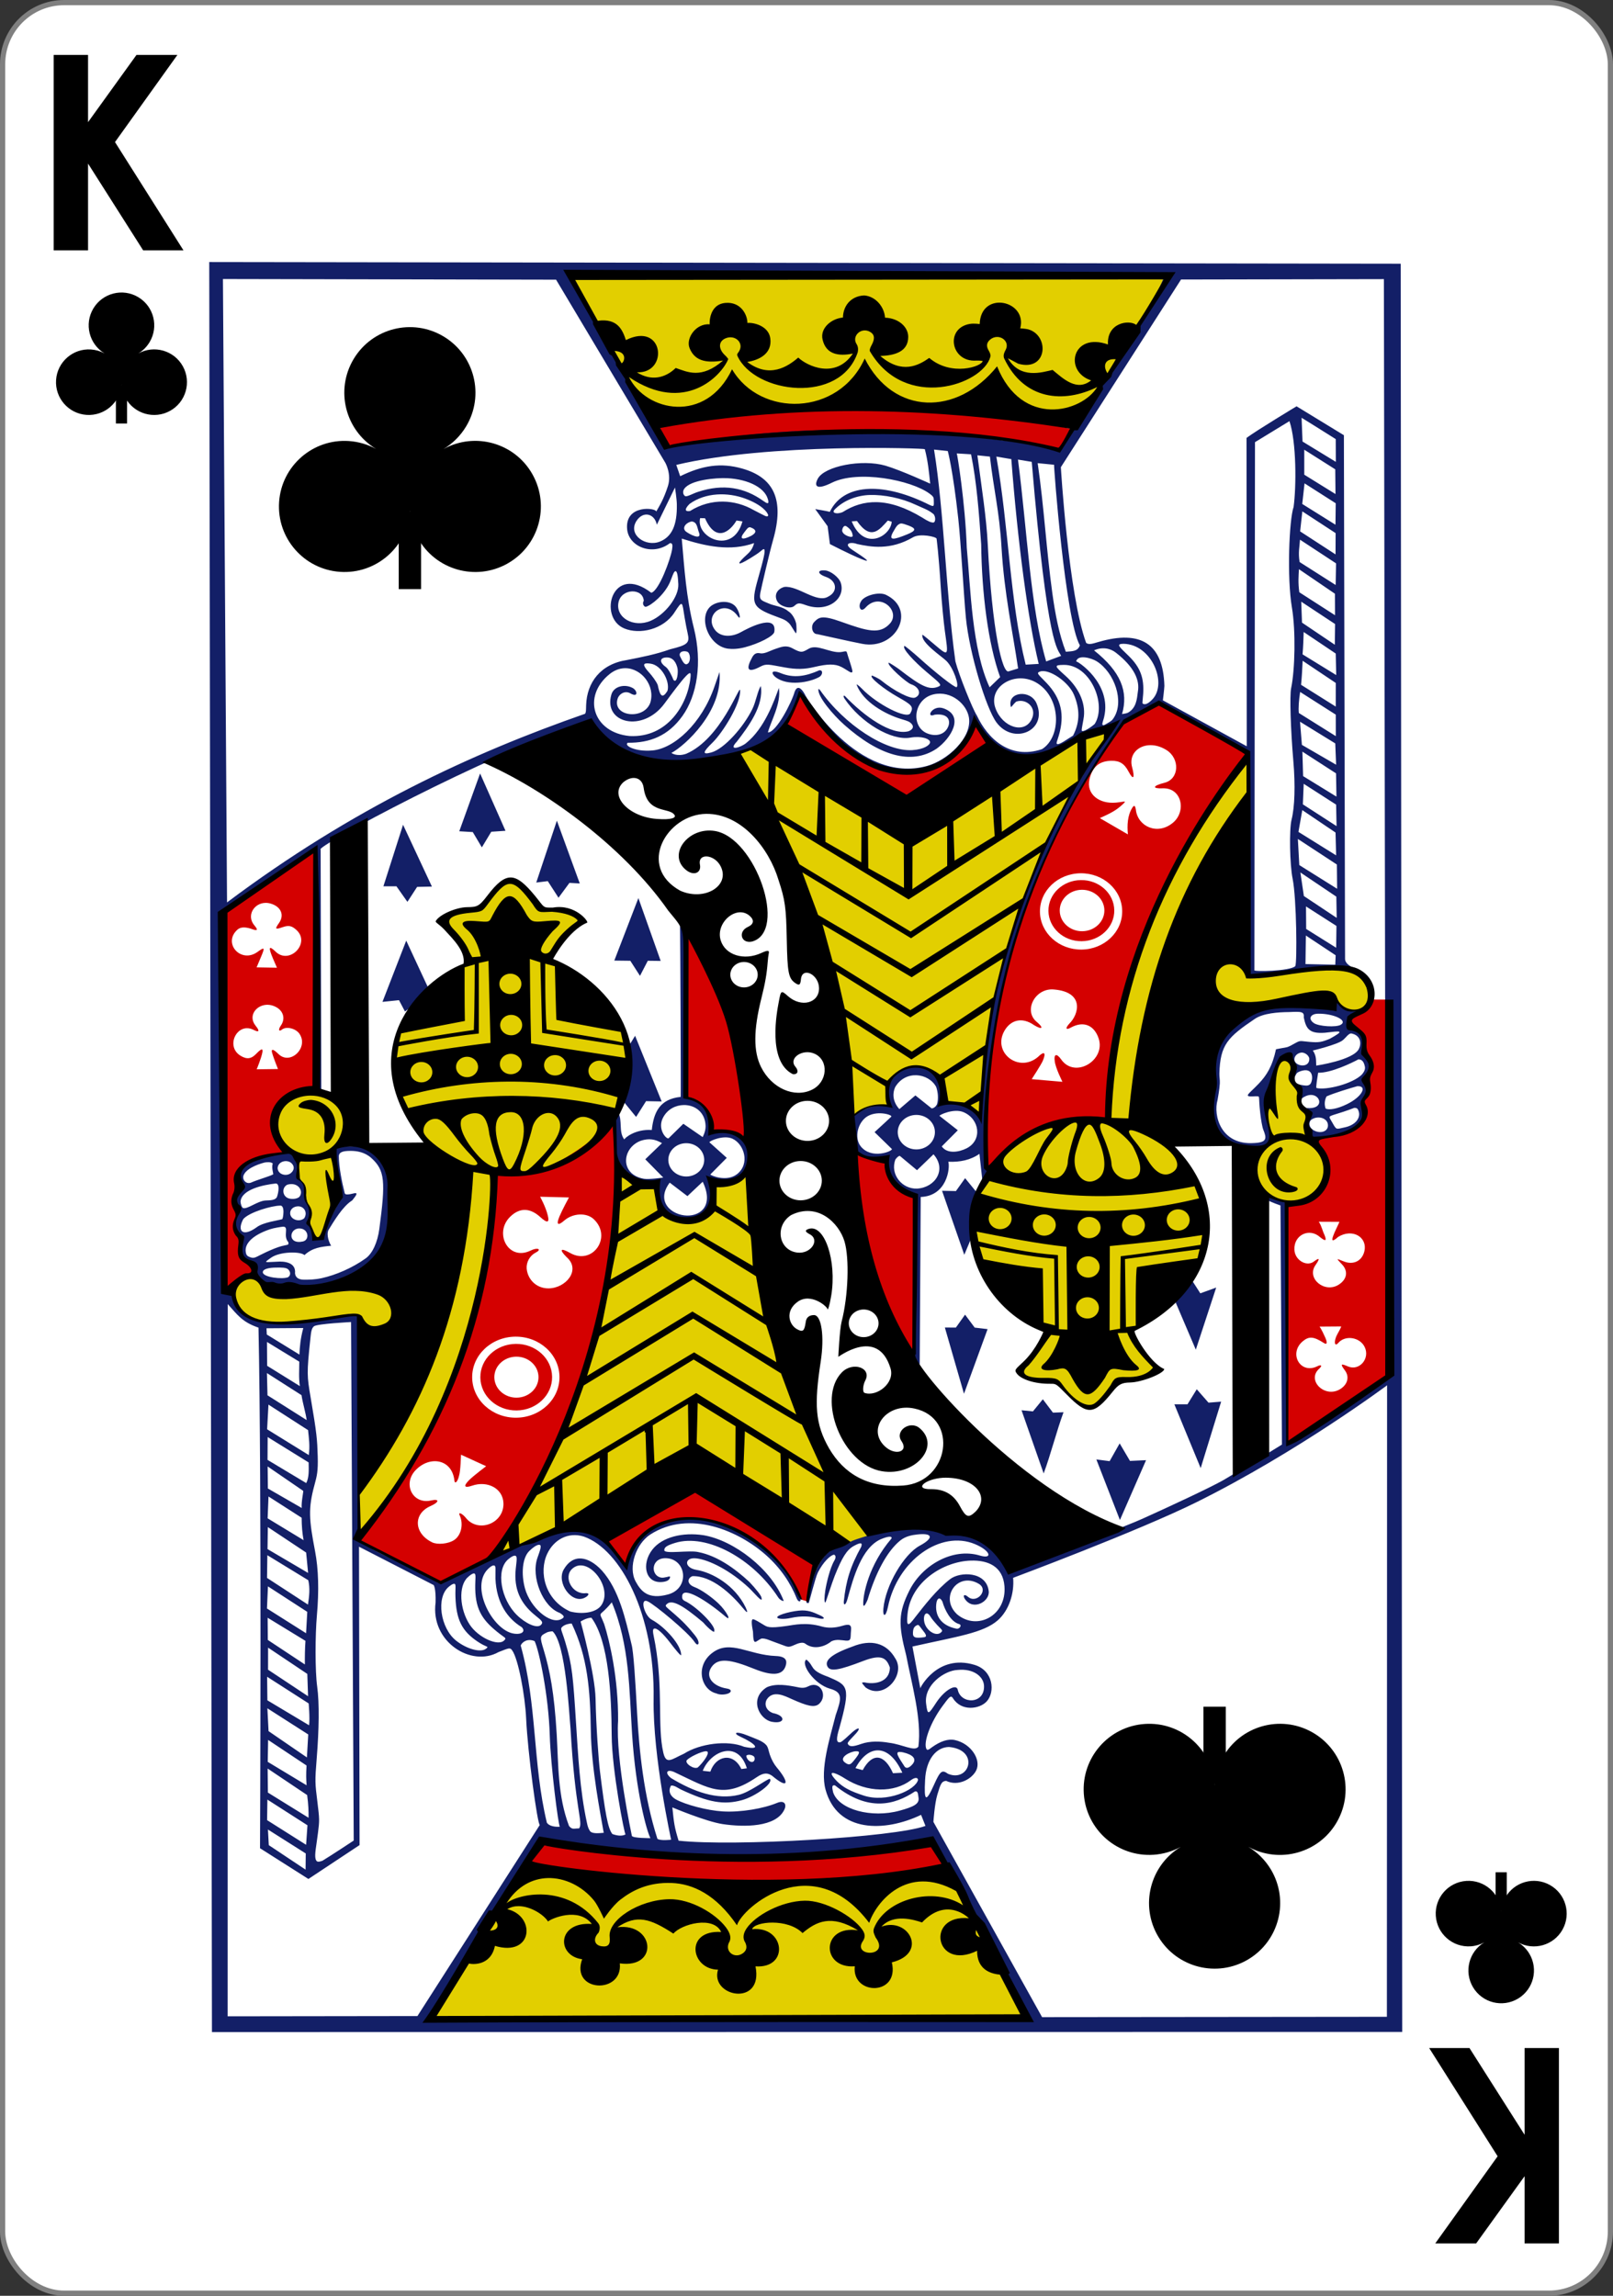 <?xml version="1.0" encoding="UTF-8" standalone="no"?>
<!-- Created with Inkscape (http://www.inkscape.org/) -->

<svg xmlns:dc="http://purl.org/dc/elements/1.1/" xmlns:cc="http://creativecommons.org/ns#" xmlns:rdf="http://www.w3.org/1999/02/22-rdf-syntax-ns#" xmlns:svg="http://www.w3.org/2000/svg" xmlns="http://www.w3.org/2000/svg" xmlns:sodipodi="http://sodipodi.sourceforge.net/DTD/sodipodi-0.dtd" xmlns:inkscape="http://www.inkscape.org/namespaces/inkscape" width="234" height="333" id="svg2" version="1.1" inkscape:version="0.92.4 (5da689c313, 2019-01-14)" sodipodi:docname="clubs_king.svg" inkscape:export-filename="C:\Users\fowle\OneDrive\Projects\Playing-Cards\fronts\png-096-dpi\clubs_king.png" inkscape:export-xdpi="96" inkscape:export-ydpi="96">
  <rect width="100%" height="100%" fill="#333333" stroke="none"/>
  <title id="title1484">King of Clubs Playing Card</title>
  <defs id="defs4"></defs>
  <sodipodi:namedview id="base" pagecolor="#ffffff" bordercolor="#666666" borderopacity="1.0" inkscape:pageopacity="0.0" inkscape:pageshadow="2" inkscape:zoom="2.1916676" inkscape:cx="99.933612" inkscape:cy="166.02994" inkscape:document-units="px" inkscape:current-layer="layer1" showgrid="false" inkscape:showpageshadow="false" showguides="true" inkscape:guide-bbox="true" inkscape:snap-global="true" inkscape:window-width="1456" inkscape:window-height="976" inkscape:window-x="464" inkscape:window-y="18" inkscape:window-maximized="0" inkscape:snap-to-guides="false" showborder="false" fit-margin-top="0" fit-margin-left="0" fit-margin-right="0" fit-margin-bottom="0">
    <inkscape:grid type="xygrid" id="grid3767" empspacing="5" visible="true" enabled="true" snapvisiblegridlinesonly="true" originx="0" originy="5.1666068e-06"></inkscape:grid>
  </sodipodi:namedview>
  <g inkscape:label="Layer 1" inkscape:groupmode="layer" id="layer1" transform="translate(0,-719.362)">
    <g id="g1517">
      <rect rx="8.919" ry="8.946" y="719.74" x="0.378" height="332.244" width="233.244" id="rect4266" style="fill: #fff; fill-opacity: 1; stroke: gray; stroke-width: .756px; stroke-linecap: butt; stroke-linejoin: miter; stroke-miterlimit: 4; stroke-dasharray: none; stroke-opacity: 1"></rect>
      <g transform="matrix(0.073,0,0,0.074,-248.017,933.601)" id="g4233" style="fill: none; stroke: #000; stroke-width: 3.181px; stroke-opacity: 1"></g>
      <g clip-path="none" style="fill: none; stroke: #000; stroke-width: 3.181px; stroke-opacity: 1" id="g4211" transform="matrix(0.073,0,0,0.074,-248.017,933.601)"></g>
      <g transform="matrix(0.073,0,0,0.074,-248.017,933.601)" id="g4227" style="fill: none; stroke: #000; stroke-width: 3.181px; stroke-opacity: 1"></g>
      <g style="stroke-width: 3.181px" transform="matrix(0.019,0,0,0.019,-28.915,764.98)" id="g5492-7-8-1">
        <rect style="fill: #000; fill-opacity: 1; stroke: none; stroke-width: 3.181px" id="rect4124-6-9-7" width="85.256" height="295.685" x="2406.706" y="536.549"></rect>
        <path inkscape:connector-curvature="0" id="path3979-1-6-1-2-4" d="m 2917.856,395.129 c 67.135,120.805 23.601,273.145 -97.235,340.262 -120.836,67.117 -273.216,23.595 -340.35,-97.21 -17.88,-32.173 -28.44,-67.893 -30.889,-104.572 -9.342,137.921 -128.747,242.091 -266.662,232.714 -137.914,-9.378 -242.111,-128.752 -232.731,-266.631 9.38,-137.878 128.786,-242.049 266.7,-232.671 36.206,2.462 71.443,12.765 103.725,30.222 -118.192,-70.886 -156.875,-224.529 -85.945,-343.146 70.93,-118.617 224.613,-157.29 343.261,-86.378 118.647,70.912 157.33,224.555 86.4,343.171 -21.341,35.69 -51.243,65.5 -86.812,86.883 121.024,-66.97 273.404,-23.448 340.538,97.356 z" style="fill: #000; fill-opacity: 1; stroke: none; stroke-width: 3.181px" sodipodi:nodetypes="ssscssscssscs"></path>
      </g>
      <g style="stroke-width: 3.181px" transform="matrix(0.019,0,0,-0.019,171.243,1006.744)" id="g5492-7-8-8-4">
        <rect style="fill: #000; fill-opacity: 1; stroke: none; stroke-width: 3.181px" id="rect4124-6-9-8-8" width="85.256" height="295.685" x="2406.706" y="536.549"></rect>
        <path inkscape:connector-curvature="0" id="path3979-1-6-1-2-2-8" d="m 2917.856,395.129 c 67.135,120.805 23.601,273.145 -97.235,340.262 -120.836,67.117 -273.216,23.595 -340.35,-97.21 -17.88,-32.173 -28.44,-67.893 -30.889,-104.572 -9.342,137.921 -128.747,242.091 -266.662,232.714 -137.914,-9.378 -242.111,-128.752 -232.731,-266.631 9.38,-137.878 128.786,-242.049 266.7,-232.671 36.206,2.462 71.443,12.765 103.725,30.222 -118.192,-70.886 -156.875,-224.529 -85.945,-343.146 70.93,-118.617 224.613,-157.29 343.261,-86.378 118.647,70.912 157.33,224.555 86.4,343.171 -21.341,35.69 -51.243,65.5 -86.812,86.883 121.024,-66.97 273.404,-23.448 340.538,97.356 z" style="fill: #000; fill-opacity: 1; stroke: none; stroke-width: 3.181px" sodipodi:nodetypes="ssscssscssscs"></path>
      </g>
      <g style="stroke-width: 3.181px" transform="matrix(0.038,0,0,0.038,-33.611,773.187)" id="g5492-7-7">
        <rect style="fill: #000; fill-opacity: 1; stroke: none; stroke-width: 3.181px" id="rect4124-6-6" width="85.256" height="295.685" x="2406.706" y="536.549"></rect>
        <path inkscape:connector-curvature="0" id="path3979-1-6-1-1" d="m 2917.856,395.129 c 67.135,120.805 23.601,273.145 -97.235,340.262 -120.836,67.117 -273.216,23.595 -340.35,-97.21 -17.88,-32.173 -28.44,-67.893 -30.889,-104.572 -9.342,137.921 -128.747,242.091 -266.662,232.714 -137.914,-9.378 -242.111,-128.752 -232.731,-266.631 9.38,-137.878 128.786,-242.049 266.7,-232.671 36.206,2.462 71.443,12.765 103.725,30.222 -118.192,-70.886 -156.875,-224.529 -85.945,-343.146 70.93,-118.617 224.613,-157.29 343.261,-86.378 118.647,70.912 157.33,224.555 86.4,343.171 -21.341,35.69 -51.243,65.5 -86.812,86.883 121.024,-66.97 273.404,-23.448 340.538,97.356 z" style="fill: #000; fill-opacity: 1; stroke: none; stroke-width: 3.181px" sodipodi:nodetypes="ssscssscssscs"></path>
      </g>
      <g id="text3755-0" style="font-variant: normal; -inkscape-font-specification: &quot;Sans Bold&quot;; letter-spacing: 0; word-spacing: 0; fill: #000; fill-opacity: 1; stroke: none; stroke-width: 1px; font-family: Levenim MT; font-size: 3.772px; font-style: normal; font-weight: bold; font-stretch: normal; line-height: 0%" transform="scale(0.956,1.046)" aria-label="K">
        <path inkscape:connector-curvature="0" id="path1486" style="stroke-width: 1px; font-size: 37.724px; line-height: 1.25" d="M 27.839,722.44 H 21.723 L 13.361,710.412 V 722.44 H 8.148 v -27.096 h 5.213 v 9.321 l 7.35,-9.321 h 6.208 l -9.468,12.084 z"></path>
      </g>
      <g id="text3755-2-2" style="font-variant: normal; -inkscape-font-specification: &quot;Sans Bold&quot;; letter-spacing: 0; word-spacing: 0; fill: #000; fill-opacity: 1; stroke: none; stroke-width: 1px; font-family: Levenim MT; font-size: 3.772px; font-style: normal; font-weight: bold; font-stretch: normal; line-height: 0%" transform="scale(-0.956,-1.046)" aria-label="K">
        <path inkscape:connector-curvature="0" id="path1489" style="stroke-width: 1px; font-size: 37.724px; line-height: 1.25" d="m -216.874,-971.724 h -6.115 l -8.363,-12.028 v 12.028 h -5.213 v -27.096 h 5.213 v 9.321 l 7.35,-9.321 h 6.208 l -9.468,12.084 z"></path>
      </g>
      <g style="stroke-width: 3.181px" transform="matrix(0.038,0,0,-0.038,83.13,998.537)" id="g5492-7-7-1">
        <rect style="fill: #000; fill-opacity: 1; stroke: none; stroke-width: 3.181px" id="rect4124-6-6-7" width="85.256" height="295.685" x="2406.706" y="536.549"></rect>
        <path inkscape:connector-curvature="0" id="path3979-1-6-1-1-4" d="m 2917.856,395.129 c 67.135,120.805 23.601,273.145 -97.235,340.262 -120.836,67.117 -273.216,23.595 -340.35,-97.21 -17.88,-32.173 -28.44,-67.893 -30.889,-104.572 -9.342,137.921 -128.747,242.091 -266.662,232.714 -137.914,-9.378 -242.111,-128.752 -232.731,-266.631 9.38,-137.878 128.786,-242.049 266.7,-232.671 36.206,2.462 71.443,12.765 103.725,30.222 -118.192,-70.886 -156.875,-224.529 -85.945,-343.146 70.93,-118.617 224.613,-157.29 343.261,-86.378 118.647,70.912 157.33,224.555 86.4,343.171 -21.341,35.69 -51.243,65.5 -86.812,86.883 121.024,-66.97 273.404,-23.448 340.538,97.356 z" style="fill: #000; fill-opacity: 1; stroke: none; stroke-width: 3.181px" sodipodi:nodetypes="ssscssscssscs"></path>
      </g>
      <g style="stroke-width: 3.181px" transform="matrix(0.315,0.001,-0.001,0.315,0.233,720.313)" id="g3710">
        <path style="fill: #e2cf00; fill-opacity: 1; stroke-width: 3.181px" d="m 538.133,123.147 -275.064,1.241 34.931,61.416 c 71.49,-5.968 134.14,-0.661 199.406,1.315 z M 350.274,339.083 c -0.287,0.358 -11.443,3.032 -10.307,5.381 29.129,57.874 42.139,104.965 54.304,164.445 6.149,-4.631 16.096,-4.445 16.096,-4.445 -4.907,-22.088 25.099,-24.842 25.294,-1.734 5.76,1.24 11.684,1.258 16.884,6.658 2.337,-64.999 27.471,-132.251 59.93,-178.85 -36.991,13.585 -91.262,47.445 -91.262,47.445 0,0 -45.163,-17.31 -70.939,-38.9 z m 224.835,6.92 c -49.23,43.365 -68.497,163.742 -64.965,165.401 -63.457,-1.965 -82.689,62.946 -27.684,97.946 -2.174,6.789 -7.546,12.312 -11.708,18.31 5.673,3.014 11.867,3.658 18.053,4.29 4.697,5.164 9.314,11.123 14.414,11.614 5.534,-3.235 9.466,-7.969 14.075,-12.062 5.75,-1.357 11.453,-2.86 16.91,-5.172 -4.833,-6.257 -10.562,-12.583 -10.709,-18.444 47.825,-31.283 41.262,-73.823 -1.852,-95.6 12.844,-71.64 31.578,-117.403 53.322,-149.946 z m -339.047,55.348 c -6.254,2.831 -9.666,8.808 -14.204,13.497 -6.23,0.263 -12.231,2.238 -18.166,4.693 0,0 14.266,18.283 13.383,19.266 -46.257,28.109 -45.879,69.194 -1.466,96.257 7.524,58.472 -46.028,151.006 -48.732,148.317 l -0.097,19.132 c 37.265,-38.253 58.355,-107.744 62.05,-164.818 76.112,-4.701 78.808,-72.927 26.411,-98.589 -4.028,-3.427 13.174,-19.281 13.174,-19.281 -4.367,-3.99 -11.672,-4.442 -18.069,-4.932 -4.036,-4.474 -7.555,-8.936 -14.285,-13.542 z m 321.912,47.217 c 10.764,22.209 50.076,-4.852 56.897,6.965 5.537,6.702 17.596,7.389 16.942,-3.901 -2.265,-11.181 -10.2,-13.66 -41.678,-8.789 -11.941,1.848 -16.838,2.942 -16.765,-2.108 -8.261,-9.252 -15.346,3.333 -15.396,7.832 z m 36.513,32.409 c -8.825,-0.006 -10.327,32.01 -10.198,41.622 -25.553,37.439 52.418,33.183 18.699,-7.602 1.175,-5.33 -4.298,-14.019 -4.148,-17.861 -2.763,-0.326 -3.977,-14.783 -4.353,-16.159 z m -449.512,19.247 c -13.828,0.324 -29.03,12.103 -6.861,29.042 1.479,0.471 -0.745,4.043 0.017,9.536 6.249,12.51 4.559,31.035 9.212,28.19 5.379,-3.289 9.872,-17.11 8.713,-36.41 -0.076,-1.266 -1.884,-2.607 -1.546,-3.976 12.444,-19.047 1.923,-26.649 -9.534,-26.381 z m 141.494,35.872 c -3.551,62.534 -20.065,123.89 -57.482,177.097 32.209,-13.929 63.468,-31.9 93.717,-47.284 l 70.687,40.596 c 4.094,-1.648 6.928,-2.46 9.642,-4.948 -32.575,-44.205 -42.657,-107.83 -56.849,-165.386 -5.401,3.552 -15.557,5.336 -15.557,5.336 -0.726,19.964 -23.295,26.434 -27.904,0.397 z m -170.611,48.786 c -7.54,0.443 -13.21,17.763 8.149,20.328 15.073,1.978 34.375,-4.907 43.949,-1.719 11.132,16.475 21.125,-7.777 6.249,-11.733 -15.981,-4.25 -48.53,6.837 -52.13,-2.586 -1.851,-3.218 -4.105,-4.414 -6.216,-4.29 z m 128.208,270.866 -42.645,69.891 272.649,-1.525 -35.639,-66.663 c 0.609,-0.739 -119.08,13.204 -194.365,-1.704 z" id="path3450" inkscape:connector-curvature="0" sodipodi:nodetypes="cccccccccccccccccccccccccccccccccccccccccscccccccccsscscccccccsccccscsccccccc"></path>
        <path style="fill: #d40000; fill-opacity: 1; stroke-width: 3.181px" d="m 303.234,191.781 4.429,9.805 c 58.568,-6.571 119.836,-13.376 181.18,1.101 0,0 4.5,-9.066 4.431,-9.721 -57.159,-13.492 -184.975,-9.992 -190.04,-1.185 z m 59.263,137.704 55.731,33.454 c 0,0 26.689,-17.5 38.064,-24.904 l -6.905,-9.413 c -23.569,48.217 -65,10.084 -80.534,-12.603 0,0 -4.22,8.788 -6.356,13.466 z m 149.686,16.185 c 3.862,-0.076 6.002,1.305 7.943,4.953 2.192,4.119 3.029,3.104 1.619,-2.033 -2.222,-8.1 7.047,-13.37 15.78,-7.963 6.306,3.905 6.03,13.353 -0.861,15.104 -5.565,1.414 -5.71,2.768 -0.821,2.548 8.772,-0.396 11.103,10.463 4.862,15.773 -7.175,6.105 -16.323,1.778 -17.158,-5.879 -0.383,-2.165 -0.876,-2.135 -1.647,-0.909 -2.214,3.533 -2.419,8.127 -1.988,12.285 l -12.959,-7.46 c 4.614,-2.119 7.426,-3.4 10.761,-6.614 0.436,-0.419 0.763,-0.726 0.759,-0.909 -0.007,-0.327 -1.443,0.111 -4.084,0.366 -7.829,0.757 -13.854,-3.952 -12.248,-10.792 1.366,-5.819 4.613,-8.357 10.04,-8.469 z m -57.144,188.72 c 14.096,-14.965 31.601,-24.57 55.93,-23.227 3.092,-62.704 26.524,-118.462 64.05,-168.695 l -41.283,-23.032 -16.563,9.273 c -39.832,52.428 -64.3,118.952 -62.134,205.681 z M 145.615,387.869 c 0,0 -27.945,19.424 -40.929,28.805 l 0.628,172.9 3.61,1.147 c 0.257,0.369 -0.315,-2.564 1.34,-3.905 1.353,-1.096 3.499,-2.34 4.772,-2.77 3.593,-1.213 3.752,-3.436 0.399,-5.357 -2.601,-1.49 -3.591,-3.795 -3.292,-7.624 0.211,-2.702 0.087,-3.292 -1.127,-5.127 -1.509,-2.28 -1.636,-5.165 -0.353,-8.157 0.596,-1.39 0.539,-1.764 -0.524,-3.64 -1.353,-2.39 -1.515,-4.964 -0.508,-7.736 0.385,-1.06 0.663,-3.377 0.628,-5.166 -0.137,-6.886 5.99,-11.454 17.306,-12.895 4.423,-0.563 4.559,-0.732 2.528,-4.175 -11.459,-19.422 14.285,-29.543 16.211,-26.434 z m 352.567,9.644 c 10.457,-0.141 19.06,7.6 19.212,17.305 0.152,9.705 -8.205,17.69 -18.662,17.831 -10.457,0.141 -19.06,-7.615 -19.212,-17.32 -0.152,-9.705 8.205,-17.675 18.662,-17.816 z m 0.178,3.137 c -8.373,0.113 -15.054,6.497 -14.933,14.268 0.122,7.771 7,13.987 15.373,13.874 8.373,-0.113 15.07,-6.512 14.948,-14.283 -0.122,-7.771 -7.016,-13.972 -15.389,-13.859 z m 0.392,4.464 c 5.678,-0.076 10.356,4.127 10.439,9.396 0.082,5.269 -4.463,9.612 -10.14,9.689 -5.678,0.076 -10.341,-4.142 -10.423,-9.412 -0.082,-5.269 4.447,-9.597 10.124,-9.674 z m -375.885,7.219 c 0.77,-0.013 1.59,0.096 2.421,0.341 4.719,1.392 6.367,5.248 3.812,8.903 -2.007,2.871 -1.777,3.117 1.737,1.905 2.764,-0.953 4.172,-0.652 6.351,1.349 6.534,6.003 -3.192,16.094 -9.588,9.98 -3.168,-3.028 -3.469,-2.136 -1.273,3.067 0.711,1.684 1.886,4.301 1.886,4.301 l -9.377,-0.127 c 0,0 1.457,-3.469 2.129,-5.104 1.623,-3.943 1.676,-4.52 -1.707,-2.04 -7.629,5.593 -16.28,-3.977 -9.26,-10.234 1.428,-1.273 3.72,-1.33 6.907,-0.168 2.322,0.847 2.602,0.258 0.858,-1.775 -3.794,-4.423 -0.287,-10.31 5.104,-10.398 z m 194.339,15.495 c -3.813,23.171 -0.485,55.687 -0.566,73.062 10.167,1.798 10.281,8.225 11.842,16.214 4.942,-1.599 15.746,5.176 17.226,4.58 1.125,-23.509 -12.046,-91.751 -28.502,-93.857 z m 168.693,23.222 c 14.433,1.074 11.668,11.419 7.369,15.669 -2.036,2.18 -1.659,3.16 0.577,1.906 6.096,-3.418 10.933,-0.949 12.898,4.938 3.357,10.058 -10.89,18.723 -17.243,9.695 -2.152,-3.059 -3.471,-2.367 -2.943,0.834 0.325,3.085 3.573,9.475 3.573,9.475 l -14.162,-1.178 c 0,0 4.327,-6.68 5.086,-8.479 1.577,-3.732 0.744,-4.727 -2.281,-1.719 -8.856,7.521 -21.128,-2.108 -15.409,-12.08 2.819,-4.916 8.018,-6.506 13.634,-2.59 3.783,2.293 4.6,1.299 1.217,-1.481 -6.323,-5.196 -0.813,-15.622 7.685,-14.99 z M 123.553,459.262 c 0.162,-0.006 0.319,-0.01 0.483,-0.006 1.213,0.022 2.485,0.334 3.752,0.996 3.519,1.837 4.483,5.459 2.277,8.609 -1.269,1.813 -0.9,2.956 0.575,1.771 1.975,-1.586 6.335,-0.532 8.035,1.94 4.367,6.347 -4.165,14.653 -9.614,9.368 -2.405,-2.333 -3.325,-2.427 -3.046,-0.895 0.783,2.875 2.823,7.781 2.823,7.781 l -9.808,0.158 c 0,0 2.117,-5.159 2.588,-7.777 0.361,-2.071 -0.529,-1.77 -2.865,0.677 -2.272,2.38 -4.338,2.627 -7.235,0.845 -7.148,-4.396 -1.423,-15.683 6.031,-11.891 2.568,1.307 2.927,0.551 0.92,-1.911 -3.584,-4.397 0.073,-9.44 5.083,-9.665 z m 509.182,-4.031 c -15.876,15.224 -10.896,6.224 -3.536,17.829 0.027,7.652 4.838,13.641 1.025,25.717 -1.223,2.359 -1.331,3.482 -0.661,5.856 -1.164,13.341 -12.679,13.17 -23.874,15.24 1.856,-0.113 17.738,27.12 -11.894,29.251 l 0.337,110.712 46.463,-31.792 -0.203,-172.814 z m -348.666,58.452 c -13.173,7.879 -31.679,27.568 -54.953,23.29 -2.816,69.075 -27.242,122.55 -62.083,168.507 12.029,6.601 25.27,14.523 37.573,19.601 10.401,-4.979 16.242,-7.055 26.45,-14.85 41.885,-60.05 55.168,-125.696 53.013,-196.548 z M 393.444,526.316 c 2.351,35.475 8.571,69.07 28.454,96.021 l 1.346,-75.392 c -7.086,-1.575 -12.89,-5.825 -14.958,-17.879 z m -143.7,20.928 13.287,0.291 c 0,0 -3.015,5.574 -4.319,8.691 -1.585,3.808 -0.833,4.584 2.197,1.937 3.943,-3.445 10.228,-3.765 13.534,-0.691 8.78,8.164 -0.403,21.468 -10.788,15.632 -4.446,-2.499 -5.19,-1.661 -1.662,1.876 6.863,5.91 -0.304,14.421 -8.324,14.458 -5.8,-0.022 -9.557,-4.325 -10.013,-9.066 -0.222,-2.982 1.391,-5.975 4.18,-7.429 2.908,-1.517 0.825,-2.502 -2.334,-0.925 -10.313,5.15 -17.215,-8.077 -9.433,-15.603 4.487,-4.34 9.236,-3.935 13.798,0.207 3.185,2.892 4.326,2.635 3.427,-0.786 -0.905,-3.851 -3.55,-8.593 -3.55,-8.593 z m 358.646,10.382 9.519,0.01 c -0.936,2.186 -2.146,4.415 -2.906,6.576 -0.819,2.354 -0.219,2.654 2.303,0.378 6.562,-4.089 13.56,0.002 12.138,6.478 -0.982,4.468 -5.013,6.66 -9.67,4.719 -4.106,-1.711 -2.789,-0.978 -0.454,1.629 2.778,3.101 2.072,6.72 -1.601,9.116 -6.497,4.238 -15.074,-2.804 -10.776,-8.95 2.534,-3.655 1.372,-3.259 -0.935,-1.491 -3.463,2.351 -8.698,-0.977 -8.801,-5.592 -0.4,-6.638 6.82,-10.374 11.91,-5.677 2.424,1.894 3.028,1.663 1.933,-1.092 -1.003,-2.001 -1.327,-4.145 -2.66,-6.106 z m 0.51,48.277 9.977,-0.106 c 0,0 -0.139,0.708 -1.676,3.388 -1.806,3.149 -1.53,6.407 0.356,4.196 3.182,-3.731 9.942,-2.692 12.157,1.869 2.581,5.314 -2.45,11.185 -7.671,8.953 -3.394,-1.451 -3.627,-1.138 -1.372,1.887 2.194,2.943 1.221,6.559 -2.345,8.672 -7.006,4.151 -15.407,-4.135 -9.57,-9.438 1.563,-1.42 1.072,-2.111 -0.823,-1.155 -7.735,3.901 -13.439,-5.799 -6.751,-11.479 2.848,-2.419 5.025,-2.252 9.708,0.751 1.457,0.935 1.738,-0.029 0.687,-2.401 -1.79,-4.043 -2.677,-5.137 -2.677,-5.137 z m -370.363,5.808 c 11.104,-0.15 20.227,8.075 20.388,18.381 0.161,10.306 -8.7,18.788 -19.804,18.937 -11.104,0.15 -20.243,-8.09 -20.404,-18.395 -0.161,-10.306 8.717,-18.773 19.821,-18.923 z m 0.229,3.33 c -9.122,0.123 -16.414,7.075 -16.282,15.542 0.133,8.466 7.639,15.234 16.761,15.111 9.122,-0.123 16.414,-7.09 16.282,-15.557 -0.133,-8.466 -7.639,-15.219 -16.761,-15.096 z m 0.189,5.887 c 5.615,-0.076 10.227,4.082 10.308,9.293 0.082,5.212 -4.398,9.507 -10.013,9.582 -5.616,0.076 -10.243,-4.096 -10.325,-9.308 -0.082,-5.212 4.414,-9.492 10.029,-9.568 z m -25.274,45.213 11.607,5.266 c 0,0 -5.488,4.145 -7.673,6.28 -2.792,2.751 -2.598,4.039 1.171,2.723 7.189,-2.51 14.388,1.248 14.523,8.173 0.18,9.242 -11.598,13.69 -17.254,6.692 -1.681,-2.081 -3.689,-2.946 -2.902,-1.246 1.915,4.136 0.744,9.345 -2.591,11.485 -2.669,1.714 -7.555,2.217 -10.018,1.032 -8.473,-4.076 -8.913,-13.137 -0.809,-16.716 4.074,-1.799 4.209,-3.486 0.202,-2.559 -8.344,1.93 -13.209,-7.442 -7.191,-13.88 6.387,-6.833 16.8,-5.42 17.951,4.691 0.205,1.799 1.526,0.497 2.116,-2.258 0.709,-2.047 0.868,-9.684 0.868,-9.684 z m 108.193,15.201 c 0,0 -42.503,22.446 -41.209,23.394 0.251,0.137 9.42,12.113 9.42,12.113 21.087,-44.345 71.587,-7.621 79.677,15.02 1.755,1.003 2.054,0.716 3.961,1.51 0.18,-1.598 3.683,-17.324 3.683,-17.324 z m -68.161,163.041 c -2.129,2.474 -9.254,9.488 -8.356,9.753 62.464,12.461 126.884,11.471 192.458,4.865 l -5.005,-14.618 c -64.753,15.314 -179.097,8.2e-4 -179.097,8.2e-4 z" id="path3446" inkscape:connector-curvature="0" sodipodi:nodetypes="cccccccccccccsssssccccccsscccccccccccscsscccccssccssssssssssssssscssscssccsscscccccccscssscccscscssccccccscccccccsccccccccccccccccccccccccccssscccssssccccccssscccccccscsssscssccscsscsssccsscccscccccsccssscsscccccccccccccccc"></path>
        <path style="fill: #131f67; fill-opacity: 1; stroke-width: 3.181px" d="M 96,117.344 99.831,932.362 648,930.564 644.714,116.362 Z m 166.713,5.807 273.401,-1.036 c -12.819,30.898 -49.75,79.716 -48.002,79.832 -56.871,-8.722 -115.495,-13.122 -181.057,-0.126 z m -160.383,1.987 153.424,-0.185 50.602,84.18 c 0,0 2.972,5.253 1.196,10.749 -1.937,5.998 -3.603,8.66 -5.346,11.722 0.175,-1.747 -14.581,-3.479 -13.347,8.246 0.836,7.936 11.659,12.425 19.717,6.25 1.288,-0.1 1.278,1.009 0.996,2.946 -0.744,4.547 -5.946,18.976 -9.514,19.934 -18.166,-13.825 -24.648,11.422 -12.4,16.456 7.09,2.914 17.996,0.506 23.092,-7.406 3.899,-6.052 3.467,-5.052 4.696,2.293 0.457,2.731 1.103,5.897 1.435,7.32 1.04,4.451 10e-4,5.315 -8.072,7.335 -6.496,2.349 -13.081,3.645 -19.781,4.99 -12.244,1.864 -18.503,10.436 -18.808,20.867 -0.066,2.255 0.021,3.298 -0.502,3.968 -51.802,18.247 -106.848,43.78 -164.591,87.379 z m 347.848,199.88 c -1.962,-2.945 -8.235,-18.408 -9.956,-24.86 -4.496,-31.279 -5.35,-68.41 -10.154,-97.526 l 6.329,0.658 c 0,0 2.38,8.431 4.94,31.206 1.269,11.29 2.593,34.761 3.651,45.552 1.599,16.033 9.404,41.67 14.24,48.142 7.886,10.554 23.737,3.727 18.436,-8.805 -2.751,-6.502 -13.402,-5.449 -11.925,1.298 0.027,1.203 1.012,-0.861 2.57,-2.129 4.603,-1.618 9.783,2.828 7.08,8.181 -3.356,6.835 -13.286,3.716 -16.58,-4.899 -3.935,-10.291 9.322,-18.006 19.239,-11.73 11.048,6.992 11.071,24.717 2.173,30.311 -14.975,5.069 -25.156,-5.057 -30.044,-15.4 z m 37.021,13.039 c -0.603,-0.33 0.021,-1.408 0.761,-3.966 2.769,-9.566 1.026,-17.03 -5.643,-24.066 -3.715,-3.92 -5.113,-4.608 -3.167,-5.319 4.125,-1.506 13.238,4.635 15.743,10.674 2.472,5.929 3.09,12.061 -0.39,18.764 -2.42,1.438 -6.185,4.322 -7.303,3.913 z m 11.284,-6.37 c -0.01,-1.119 0.801,-4.649 0.988,-6.376 0.722,-6.674 -2.641,-13.451 -8.592,-18.749 -4.994,-4.446 -5.452,-4.904 -0.726,-4.978 12.189,-0.19 19.962,18.099 14.338,27.109 -1.449,1.428 -5.864,4.35 -6.008,2.994 z m 10.321,-6.19 c 3.589,-15.592 -12.659,-25.984 -12.987,-25.498 0.811,-3.494 7.263,-1.485 9.462,-0.126 8.214,5.118 12.937,18.497 7.895,26.101 -0.548,0.933 -1.222,1.469 -2.108,1.973 -1.695,0.987 -2.694,1.782 -3.039,1.09 -0.261,-0.525 0.681,-2.794 0.777,-3.54 z M 365.852,274.912 c 1.698,-1.546 2.206,-1.591 5.469,-0.447 10.224,3.582 18.388,-3.225 15.976,-10.38 -0.874,-2.591 -4.705,-5.403 -7.062,-5.63 -3.852,-0.371 -3.929,1.517 0.223,2.957 5.101,1.769 5.617,6.792 1.124,9.059 -5.274,3.306 -13.913,-5.085 -20.25,-4.376 -3.029,0.84 -4.968,3.469 -3.237,6.681 1.351,2.252 5.909,3.616 7.756,2.138 z M 354.512,273.887 c -3.545,-1.527 -4.896,-1.499 -4.218,-5.089 0.446,-2.363 4.077,-18.267 5.803,-24.414 5.169,-18.409 0.312,-28.614 -14.327,-32.729 -9.921,-2.789 -18.462,-1.376 -28.57,3.613 l -1.819,-5.205 c 42.376,-10.288 114.694,-8.006 114.437,-7.608 1.427,5.293 1.971,10.587 2.529,15.881 0,0 -13.549,-6.169 -20.618,-8.222 -10.89,-3.098 -28.1,0.3 -31.151,6.1 -1.729,3.289 -0.829,5.482 6.487,1.826 11.975,-5.985 36.431,-1.424 45.051,4.921 1.986,1.462 1.885,1.781 1.924,3.496 0.058,2.614 0.224,2.767 -3.698,0.821 -20.552,-9.752 -38.115,-8.621 -44.175,4.182 -1.395,-0.391 -6.725,-1.243 -6.725,-1.243 l 5.722,7.853 1.088,8.22 c 0,0 9.35,4.814 14.505,6.853 5.073,1.995 2.153,-0.128 -4.074,-4.15 -4.572,-2.953 -0.935,-3.899 2.081,-2.768 6.204,1.321 15.274,2.998 25.771,-3.188 3.26,-1.921 10.723,-0.255 10.84,0.615 0,0 0.994,7.188 1.98,22.188 0.467,7.095 1.408,16.364 1.942,20.169 1.615,11.495 2.08,12.149 -4.438,6.637 -2.187,-1.849 -5.83,-4.917 -5.872,-4.734 -0.826,3.565 8.788,9.826 11.027,11.975 3.398,3.261 6.124,11.609 4.764,12.104 -0.862,0.314 -9.995,-6.876 -17.185,-13.342 -2.693,-2.422 -6.705,-5.67 -6.819,-5.559 -1.486,0.919 4.551,7.243 10.205,11.971 6.598,5.517 7.361,6.011 5.143,6.843 -4.095,1.535 -7.781,-0.374 -17.724,-8.004 -0.968,-0.743 -4.733,-3.221 -4.912,-3.043 -0.907,1.123 8.266,9.183 10.35,9.876 3.869,1.287 4.983,4.756 1.932,6.118 -2.037,0.909 -9.628,-2.952 -15.714,-7.845 -1.09,-0.877 -4.117,-2.369 -4.318,-2.169 -1.207,0.72 5.597,6.18 12.088,9.808 6.355,3.552 7.372,4.429 5.753,7.382 -1.509,3.041 -15.457,-4.001 -22.435,-11.253 -1.485,-1.543 -2.657,-2.208 -2.362,-1.687 3.038,7.817 13.038,13.418 20.477,15.648 1.328,0.404 3.253,0.901 4.12,1.54 2.118,1.562 1.65,3.187 -0.646,4.103 -7.933,2.066 -20.443,-6.851 -29.392,-16.192 -1.037,-0.398 -0.418,0.825 -0.145,1.229 7.464,11.055 21.757,19.466 30.364,17.897 5.033,-0.918 9.075,0.488 9.115,2.055 0.034,1.284 -2.742,3.331 -8.154,3.689 -12.244,0.81 -31.373,-11.623 -42.563,-27.455 -0.349,-0.493 -0.762,-0.675 -0.789,-0.376 -0.304,3.356 6.654,11.586 11.99,16.294 15.856,13.987 30.844,18.715 42.536,10.835 6.592,-4.742 12.964,-15.108 3.143,-18.572 -5.201,-1.834 -8.49,4.81 -4.042,2.914 5.844,-0.653 7.17,2.224 6.41,4.928 -1.488,4.643 -6.446,5.381 -10.476,3.429 -7.015,-3.526 -5.526,-15.611 3.556,-17.723 8.183,-1.834 15.324,4.605 16.262,10.712 1.457,9.487 -10.075,19.754 -19.323,22.307 -31.545,8.711 -56.183,-31.969 -56.325,-32.89 -1.583,-2.826 -3.486,-4.323 -4.687,-1.028 -1.292,4.771 -8.411,18.763 -12.22,18.679 1.185,-4.936 6.178,-13.233 4.966,-20.501 -2.106,5.969 -6.545,18.704 -15.038,25.487 -2.201,1.861 -8.662,4.053 -4.215,-0.735 5.368,-7.004 12.393,-16.581 10.939,-25.575 -1.425,2.021 -2.201,7.137 -3.83,10.516 -4.078,8.458 -12.986,18.495 -18.868,20.121 -4.343,1.2 -3.937,-0.16 0.509,-4.506 4.767,-4.659 13.208,-18.339 12.651,-24.237 -0.24,-2.604 -8.756,22.528 -24.762,29.408 -4.322,1.467 -6.779,-0.38 -6.779,-0.38 6.292,-3.362 23.672,-19.263 22.031,-37.328 0,0 -0.927,2.675 -2.295,6.686 -5.892,17.242 -18.553,28.578 -28.421,29.517 -7.877,0.749 -13.377,-2.199 -11.423,-3.502 10.213,0.07 18.606,-3.207 25.163,-12.445 6.664,-9.39 9.148,-24.477 5.11,-40.446 -3.642,-14.401 -4.442,-27.35 -5.713,-41.193 11.189,3.547 22.448,5.907 33.344,1.956 -1.093,4.125 -2.912,4.637 -5.786,7.751 -2.085,2.276 -1.373,2.818 6.767,-2.517 2.369,-1.552 3.223,-2.797 3.651,-2.381 0.694,0.674 -0.386,4.921 -2.754,13.386 -3.541,12.658 -2.621,13.565 10.482,18.335 2.445,0.89 3.358,1.761 4.214,2.709 0.401,0.443 2.551,4.037 2.755,4.163 0.479,0.297 0.353,-3.664 0.088,-4.665 -0.703,-2.659 -2.252,-4.655 -3.606,-5.442 -2.572,-2.198 -6.282,-2.392 -8.661,-3.403 z m 247.375,165.11 0.131,-13.144 13.758,9.059 -0.168,4.338 z m -23.513,2.857 -0.505,-243.102 c 0,0 10.559,-6.512 15.837,-9.737 3.297,9.638 3.276,30.305 2.039,39.509 -2.066,5.994 -2.988,32.669 -0.644,46.242 1.869,10.82 1.525,28.714 -0.238,37.279 -0.689,3.346 -0.157,19.03 1.138,33.538 0.99,11.088 0.705,21.169 -0.738,26.939 -1.137,4.547 -0.743,20.84 0.554,27.091 1.907,9.195 2.234,38.733 1.379,40.338 -2.268,2.383 -20.011,2.718 -18.822,1.905 z m 20.92,-254.407 c 0,0 10.634,6.519 15.764,9.779 l 0.071,10.474 -15.369,-9.312 z m -158.748,16.924 6.577,0.38 c 2.621,12.659 3.755,27.049 4.799,41.476 0.334,22.245 3.293,45.707 8.921,61.084 l -4.836,4.706 c -8.233,-17.622 -8.881,-45.42 -10.718,-64.234 -0.804,-21.16 -4.554,-43.275 -4.743,-43.411 z m 160.025,-2.218 14.303,8.985 0.148,11.391 -14.411,-8.872 z m -150.534,3.054 5.776,0.583 c 1.757,15.029 4.451,25.228 5.476,41.786 1.326,21.415 5.326,38.998 7.812,55.725 l -4.325,1.334 c -2.896,1.238 -7.698,-18.529 -9.835,-58.598 -0.647,-12.127 -2.86,-25.767 -4.904,-40.83 z m 8.737,0.565 6.899,1.147 c 3.05,38.045 7.871,73.776 12.919,94.25 l -5.999,0.368 c -7.439,-29.262 -7.923,-63.119 -13.818,-95.765 z m 9.965,1.349 6.339,1.02 c 7.626,87.005 12.331,85.883 13.803,89.303 l -6.862,2.583 c -7.418,-25.002 -8.915,-60.25 -13.28,-92.906 z m 28.783,85.459 c -1.084,2.931 -3.654,2.658 -6.459,2.959 -3.141,-7.996 -4.975,-17.527 -6.292,-26.859 -2.892,-20.498 -3.936,-39.718 -6.95,-59.947 l 7.562,0.719 c -0.245,0.154 5.366,71.343 12.14,83.128 z M 334.813,216.104 c 9.968,0.447 18.237,4.599 19.033,10.676 0.179,1.367 -0.989,0.703 -2.339,-0.257 -8.573,-6.097 -18.328,-7.998 -30.108,-4.064 -2.567,0.857 -4.668,2.208 -5.815,2.022 -1.031,-0.611 -1.35,-2.093 -0.561,-3.316 2.747,-4.262 14.857,-5.282 19.79,-5.061 z m -23.114,12.203 c 0.213,9.583 -2.299,14.866 -7.716,17.08 -6.538,2.672 -14.923,-3.051 -10.849,-9.453 3.08,-4.84 8.375,-3.382 9.384,1.704 l 8.308,-17.168 c 0,0 0.851,5.437 0.874,7.837 z m 303.446,-1.537 -0.09,9.876 -15.33,-9.509 1.023,-9.496 z m -271.955,-1.287 c 7.553,2.776 10.325,6.167 10.605,7.675 -0.436,1.123 -1.191,0.357 -6.706,-2.406 -8.493,-4.834 -19.563,-5.622 -29.289,0.514 -2.424,0.445 -2.674,-0.831 -0.244,-3.255 7.411,-5.387 17.648,-5.463 25.634,-2.528 z m 57.357,-1.849 c 6.645,-0.195 14.589,1.372 21.298,4.496 2.967,1.382 5.63,2.243 7.564,3.831 1.547,0.748 1.667,4.006 0.535,4.252 -1.011,0.132 -2.665,-0.599 -5.14,-2.203 -15.943,-9.608 -27.414,-8.425 -36.633,-2.511 -0.511,0.327 -2.096,0.664 -2.722,0.62 -1.758,-0.123 -1.848,-0.791 -1.115,-1.675 4.266,-4.475 10.645,-6.633 16.212,-6.81 z m 199.224,6.916 15.363,9.964 -0.007,9.797 -16.334,-10.54 z m -277.319,3.981 2.243,0.06 c 5.229,11.759 11.788,5.698 14.513,0.989 l 2.732,0.413 c -4.276,15.751 -21.679,7.509 -19.487,-1.462 z m -3.819,1.568 c 2.539,0.283 2.449,2.95 3.245,4.89 1.777,4.337 -4.961,0.667 -6.115,-0.389 -1.956,-1.91 0.823,-4.304 2.871,-4.501 z m 76.041,-0.458 c 6.623,9.352 10.443,3.816 14.219,-0.257 l 1.799,0.533 c -0.474,6.714 -12.653,13.872 -18.434,-0.112 z m 20.369,1.057 c 0.71,0.01 2.132,0.482 3.44,0.973 3.622,1.359 3.432,2.356 -0.58,4.011 -6.416,2.648 -8.647,2.991 -6.726,-0.75 1.106,-1.711 1.838,-3.978 3.866,-4.235 z m -25.167,1.426 c 1.615,1.101 2.675,2.32 2.861,4.301 0.131,1.397 -4.878,-0.212 -4.869,-2.438 0.159,-1.415 0.984,-2.562 2.008,-1.863 z m -44.389,0.532 c 3.292,1.132 2.897,2.587 0.604,3.907 -4.118,2.13 -5.88,1.711 -3.218,-1.638 1.228,-1.545 1.493,-2.236 2.614,-2.269 z m 253.255,4.93 16.638,10.854 -0.148,9.965 -16.624,-10.515 c -0.773,-4.27 -0.044,-7.141 0.133,-10.303 z m -287.528,15.424 c 0.789,0.019 1.101,2.439 1.285,5.977 0.307,5.883 -6.146,14.076 -12.669,16.898 -7.856,3.399 -16.268,-1.367 -14.86,-8.43 1.298,-6.51 11.263,-6.779 11.64,-0.765 -0.969,1.582 0.389,2.906 0.945,2.768 2.563,-0.638 8.607,-5.685 11.065,-11.331 0.958,-2.2 1.54,-4.465 2.225,-4.978 0.133,-0.1 0.256,-0.142 0.368,-0.14 z m 287.081,-1.837 16.627,11.258 0.074,9.901 -16.488,-10.526 c -0.651,-4.412 -0.368,-7.56 -0.213,-10.633 z m -201.736,15.679 c -1.257,1.959 -0.225,5.47 2.351,2.48 6.624,-7.156 16.219,1.799 11.086,7.489 -4.659,5.164 -10.391,3.501 -22.497,-0.788 -8.819,-3.125 -10.209,-2.06 -12.383,0.197 -1.79,1.858 -0.878,5.601 1.44,5.556 7.146,1.505 13.335,2.971 20.733,4.399 15.637,2.977 25.173,-15.715 10.889,-22.584 -3.417,-1.643 -10.489,0.492 -11.619,3.251 z m -69.008,2.153 c -6.096,5.073 -1.096,18.408 7.88,19.599 1.88,0.249 4.686,0.177 7.871,-0.676 6.281,-1.682 13.201,-5.13 13.485,-7.139 1.289,-9.128 -13.353,-0.943 -15.291,0.139 -4.617,2.601 -9.503,2.264 -11.964,-0.825 -5.546,-6.963 4.395,-14.952 10.433,-6.434 1.523,2.15 0.988,-1.492 -0.674,-3.967 -2.346,-3.494 -8.405,-3.268 -11.74,-0.697 z m 271.845,-2.875 15.628,10.249 -0.089,9.534 -15.152,-10.138 z m 1.17,13.957 14.8,9.879 0.253,9.909 -15.532,-9.488 c 0.304,-3.567 0.377,-6.92 0.479,-10.3 z m -82.973,5.692 c 13.011,0.198 20.353,18.04 13.491,25.464 -2.041,2.209 -3.67,2.8 -4.595,1.977 -0.199,-0.177 0.128,-2.173 0.261,-4.428 0.423,-7.192 -1.224,-12.115 -6.894,-17.578 -4.252,-4.098 -5.86,-5.366 -2.263,-5.435 z m -160.225,2.844 c -2.458,0.813 -5.057,2.46 -7.071,2.054 -1.988,-0.401 -2.94,0.512 -3.718,1.959 -2.979,5.536 -2.057,7.326 3.847,4.183 2.802,-1.492 3.782,-0.957 11.28,0.356 5.358,0.938 9.003,0.846 13.718,-0.289 5.861,-1.411 9.355,-1.521 12.321,-0.016 2.966,1.505 4.995,3.578 5.071,1.89 -0.33,-1.976 -2.188,-7.03 -2.617,-8.71 -0.206,-0.808 -1.664,-0.097 -3.044,-0.003 -4.859,0.327 -10.654,-3.729 -14.408,-1.585 -3.004,1.716 -3.401,2.166 -7.523,-0.078 -3.069,-1.671 -5.196,-0.639 -7.856,0.24 z m 156.727,1.241 c 8.81,6.829 11.068,12.887 10.213,17.858 -0.437,3.616 -0.727,7.61 -4.546,9.787 -0.704,0.312 -1.754,0.505 -2.728,0.638 2.962,-10.271 -0.529,-19.47 -12.985,-29.284 3.624,-1.665 7.319,-1.109 10.046,1 z m -198.729,-0.016 c 0.391,-9.9e-4 0.822,0.059 1.259,0.192 1.529,0.467 1.77,4.18 0.567,5.344 -1.203,1.164 -2.175,0.204 -3.57,-2.747 -1.036,-1.607 0.049,-2.784 1.744,-2.789 z m -8.137,2.89 c 3.216,-0.061 4.436,2.673 4.988,4.851 0.47,1.857 -0.123,7.398 -1.831,5.466 -0.41,-1.174 -2.158,-4.962 -3.556,-5.946 -3.114,-2.192 -2.805,-4.309 0.399,-4.37 z m -9.057,2.753 c 0.47,-0.013 1.074,0.041 1.806,0.155 5.022,0.78 8.868,8.199 7.7,12.408 -2.658,4.527 -3.641,1.475 -4.519,-2.63 -0.686,-1.702 -2.743,-4.369 -4.004,-5.746 -2.617,-2.858 -3.021,-4.134 -0.984,-4.187 z m 301.964,-2.156 15.293,10.171 0.024,10.887 -16.005,-9.983 c 0.357,-3.81 0.539,-7.458 0.688,-11.075 z m -311.898,4.412 c 7.49,0.013 13.884,8.094 11.523,15.884 -2.928,8.125 -17.507,6.391 -15.086,-1.71 0.696,-2.33 3.376,-4.035 5.935,-2.576 3.696,2.107 3.29,-1.322 0.943,-2.539 -3.622,-1.878 -8.603,-0.741 -9.712,3.061 -3.869,13.254 14.489,17.773 24.481,4.08 3.652,-5.005 7.625,-10.36 9.82,-12.644 1.972,-2.052 2.393,-1.837 2.074,0.809 -1.273,12.315 -10.526,27.706 -27.878,26.864 -16.864,-1.487 -22.136,-18.09 -9.4,-28.455 2.14,-1.742 4.393,-2.6 6.577,-2.749 0.244,-0.016 0.483,-0.025 0.724,-0.025 z m 89.361,0.671 c -6.171,2.774 -11.763,3.823 -17.838,1.369 -4.49,-1.814 -4.42,0.156 -2.468,1.773 5.642,4.457 15.901,2.44 20.297,-0.069 1.426,-0.814 1.896,-3.172 0.01,-3.072 z m 237.879,19.685 0.048,9.902 -17.072,-10.614 c -0.27,-2.369 0.017,-5.97 0.578,-9.688 z m -16.457,3.307 16.257,9.934 0.429,9.814 -15.795,-9.089 z m 1.135,13.763 15.527,9.967 0.224,10.713 -15.384,-9.393 z m -378.672,11.263 -9.504,26.647 6.222,0.35 4.201,7.029 4.316,-7.204 6.548,-0.462 z m 379.319,3.556 14.966,9.543 0.227,9.894 -15.549,-9.974 z m -0.608,12.113 15.344,10.284 0.305,10.51 -17.389,-10.752 z m -343.277,5.947 -9.411,28.529 5.305,-0.669 4.967,7.631 5.015,-6.854 4.755,0.25 z m -70.834,2.121 -8.962,28.358 6.007,-0.022 5.073,7.152 4.45,-6.906 6.81,-0.166 z m 412.113,5.221 18.007,11.723 0.149,11.161 -17.454,-10.85 z m 17.801,26.508 0.201,9.775 -15.151,-10.007 -1.643,-10.854 z m -321.431,1.683 -11,28.819 7.378,0.065 4.473,6.921 3.579,-6.954 5.928,0.054 z m 307.478,2.873 14.056,8.94 -0.108,10.036 -13.839,-8.603 z m -266.395,116.617 -8.008,-7.142 c -0.099,-0.583 6.548,-3.571 10.641,-1.67 5.405,2.51 8.181,11.539 2.13,16.292 -4.815,3.782 -12.166,0.636 -12.311,0.191 z m -7.127,-11.779 c 0.141,-11.034 -6.12,-13.866 -11.298,-16.101 0,0 -0.866,-69.92 -0.753,-72.009 0.003,0.305 -1.328,-7.572 -1.479,-8.037 l -1.8e-4,4e-5 c 7e-5,0.006 -1.243,-0.308 -1.242,-0.295 0.218,7.089 0.717,79.742 0.595,80.213 -9.691,1.038 -12.397,7.126 -13.274,15.3 -7.561,-0.526 -12.479,3.698 -12.63,4.398 -2.792,-3.558 -0.711,-8.8 -2.915,-12.513 -6.699,21.741 6.329,34.749 17.7,33.537 1.825,20.874 26.598,24.648 25.756,-0.672 29.971,-1.633 19.817,-27.204 -0.459,-23.82 z m -140.815,-87.78 -10.849,28.234 7.606,-0.805 2.771,5.21 c 12.183,-9.963 18.333,5.42 12.135,-7.772 z m 412.469,50.238 c 1.4,-0.096 3.242,1.075 3.61,2.671 0.266,4.767 -6.638,3.696 -6.857,0.686 -0.155,-2.138 1.932,-3.267 3.247,-3.357 z m 4.51,30.999 c 2.976,-2.267 7.715,-0.986 7.791,2.43 0.068,3.028 -3.672,4.025 -6.599,2.324 -2.269,-1.282 -2.412,-3.677 -1.192,-4.754 z m 0.42,8.401 c 16.317,1.152 28.456,-9.132 23.257,-16.515 4.382,-5.112 0.806,-8.05 2.006,-10.981 3.463,-3.296 0.566,-10.383 -0.302,-10.409 -0.711,-9.511 -3.687,-10.729 -8.118,-15.797 -1.331,-1.469 3.103,-2.905 4.807,-5.43 -4.509,1.608 -8.937,-1.497 -8.913,-2.204 l -1.92,-2.211 c -30.217,1.307 -57.348,3.263 -56.324,41.286 -4.347,16.138 3.018,30.513 24.107,26.072 4.617,-3.828 1.576,-9.375 1.01,-12.041 -1.801,-7.335 0.278,-12.101 0.858,-15.537 1.795,-10.628 10.187,-20.494 11.099,-3.835 1.471,-2.091 0.777,-2.4 3.205,-3.268 5.791,-1.937 5.783,3.494 4.597,5.685 -0.762,1.126 -1.911,1.031 -3.09,0.905 -1.685,-0.187 -3.885,-0.766 -3.921,-1.339 -0.454,1.729 3.063,4.947 2.695,6.569 -0.465,1.541 -0.761,1.415 0.776,0.395 7.269,-4.824 11.819,5.956 1.302,4.724 5.181,2.567 -2.486,10.082 2.868,13.93 z m -10.758,-58.029 c 5.731,-0.271 7.103,-0.318 6.837,2.472 1.086,5.149 2.477,7.537 9.711,6.997 7.29,-0.88 9.603,-1.304 2.265,2.786 -3.705,1.515 -4.909,1.81 -9.301,1.443 -4.427,-0.37 -4.089,-0.783 -6.617,0.619 -1.413,0.783 -2.955,1.737 -4.105,1.93 -1.702,0.286 -4.701,0.894 -4.701,0.894 -1.704,7.996 -4.298,12.022 -7.867,15.822 -5.051,5.326 -7.613,6.258 -1.42,5.859 2.29,0.132 1.105,-0.933 2.105,7.687 0.35,3.019 0.959,6.52 1.44,7.695 1.61,3.927 1.826,5.881 -4.296,6.159 -15.278,1.073 -18.845,-12.727 -16.811,-19.779 0.176,-1.109 0.873,-4.78 1.023,-7.693 0.082,-1.592 -0.264,-2.939 -0.221,-4.567 0.349,-13.149 3.708,-16.614 16.285,-25.162 3.794,-2.578 10.605,-3.108 15.672,-3.164 z m 13.421,0.709 c 7.053,-0.135 13.867,3.009 10.468,5.05 -2.197,1.319 -10.131,0.771 -12.334,-0.683 -2.843,-1.877 -1.776,-4.297 1.867,-4.367 z m -314.514,11.165 -2.795,4.597 -2.919,21.401 0.519,4.343 5.772,7.02 4.565,-7.279 7.183,0.116 z m 329.775,-2.133 c 4.568,0.849 4.748,4.718 3.587,7.1 -2.553,5.238 -19.642,7.772 -19.642,7.774 -0.137,-2.249 0.201,-4.417 -1.577,-6.947 0,0 11.38,-2.763 13.787,-4.8 1.607,-1.36 2.581,-3.082 3.844,-3.127 z m 3.38,11.916 c 1.655,0.022 2.536,1.133 2.984,3.398 0.213,1.214 -0.281,2.25 -1.345,3.576 -4.34,4.375 -16.533,7.404 -20.937,6.292 -0.311,-0.379 0.439,-4.987 0.758,-7.036 5.864,0.164 15.739,-4.663 18.539,-6.229 z m -173.823,26.939 c -5.826,-7.799 -18.752,-6.656 -17.365,-6.11 0.092,-6.68 -1.139,-15.855 -12.064,-16.831 -11.018,-0.774 -16.68,12.715 -12.499,18.425 -6.801,-2.62 -16.999,3.947 -16.999,4.564 -0.868,0.025 -8.662,19.14 14.92,20.124 2.147,9.023 5.824,13.388 13.362,17.1 l 0.186,73.648 2.663,3.343 0.236,-77.18 c 12.069,-0.496 13.557,-13.313 12.662,-16.269 5.361,0.217 10.23,-0.784 14.33,-3.686 l 1.411,12.58 c 0,0 2.831,-4.438 2.207,-6.793 -5.251,-72.331 22.941,-150.577 59.954,-201.296 1.979,-2.129 2.582,-4.671 3.562,-4.69 9.026,-4.513 14.728,-7.55 14.728,-7.55 14.884,6.638 41.461,22.66 41.461,22.66 l 0.432,103.068 c -0.412,-1.014 49.523,-5.17 48.774,-3.917 0,0 -4.376,-1.589 -4.442,-4.301 l -1.3,-241.188 -21.847,-13.243 c 0,0 -17.962,10.893 -22.986,14.615 l 0.549,141.996 -38.696,-21.037 c 0,0 0.619,-5.022 0.676,-6.652 -0.619,-19.376 -10.871,-25.878 -30.385,-20.13 -2.615,0.77 -4.433,1.445 -5.713,0.453 -8.216,-22.292 -11.913,-80.872 -11.902,-80.871 l 55.071,-86.586 93.424,-0.477 1.614,330.824 3.38,173.404 -47.683,32.228 -0.696,-111.08 c 0,0 -6.832,-3.031 -8.62,-3.235 -0.672,-0.048 -1.54,1.347 -0.325,2.066 1.752,1.036 6.064,2.489 6.064,2.489 l 1.012,110.096 c 0,0 -18.537,11.579 -26.826,16.402 -6.179,3.564 -25.722,12.698 -37.298,17.958 -4.492,2.041 -9.027,3.678 -9.445,3.996 -15.768,6.288 -29.986,10.691 -43.129,17.181 -9.07,3.443 -8.661,0.069 -10.591,-2.682 -18.925,-17.367 -43.358,-18.394 -63.154,-10.375 -3.068,1.055 -6.867,1.974 -9.43,3.625 -0.741,0.508 -2.032,1.077 -2.879,1.265 -1.735,0.383 -3.636,1.097 -5.231,2.268 -2.845,2.088 -4.74,5.494 -6.368,8.875 -1.008,2.093 -4.033,11.856 -4.435,14.751 -0.067,0.485 1.011,0.377 1.048,0.425 0.138,0.177 3.043,-11.825 4.196,-14.095 2.461,-4.85 5.563,-7.752 7.206,-8.21 0.749,-0.118 1.402,0.962 0.385,2.67 -2.021,3.395 -3.663,10.614 -4.153,13.869 -0.438,3.003 -0.526,5.415 0.078,5.518 0.107,0.095 2.967,-9.092 4.254,-12.336 3.356,-8.456 5.472,-11.96 8.705,-13.763 3.315,-1.85 4.102,-1.59 3.448,0.376 -4.933,8.926 -6.967,15.677 -7.933,25.185 -0.148,1.896 0.885,1.95 1.703,-1.19 2.702,-9.981 6.407,-23.481 15.17,-27.511 3.739,-1.568 5.4,-1.493 4.999,-0.373 -10.433,12.229 -13.041,25.811 -12.918,30.195 0.041,1.463 0.679,1.172 2.017,-1.995 3.534,-12.053 8.771,-22.306 14.988,-27.335 2.406,-1.946 5.319,-2.482 7.758,-2.763 7.368,-0.848 7.619,1.686 1.206,5.152 -7.304,3.947 -15.753,18.311 -16.691,29.095 -0.325,3.732 1.098,4.137 2.104,-0.84 4.332,-21.434 24.134,-35.605 40.004,-29.042 7.141,2.953 8.435,7.057 2.219,5.232 -12.583,-3.694 -26.554,4.581 -32.314,16.127 -5.208,10.439 -5.098,15.922 -1.436,29.902 2.497,12.912 7.364,29.412 5.758,42.058 -1.73,2.459 -7.194,-1.01 -13.646,-1.747 -3.892,-0.676 -8.647,-0.847 -12.711,0.596 -3.543,1.258 -5.552,1.572 -6.208,-0.196 -0.212,-0.571 2.733,-3.354 4.044,-4.893 2.096,-2.461 0.894,-2.854 -2.06,-0.181 -1.446,1.308 -4.554,4.368 -5.406,4.528 -1.866,0.35 -1.942,-1.602 -0.436,-6.57 5.284,-19.291 3.869,-19.618 -5.193,-23.525 -8.98,-3.174 -6.139,-4.774 -10.117,-7.931 -2.803,2.032 3.66,11.356 10.973,13.393 5.982,1.667 5.253,4.506 2.634,12.141 -2.657,10.687 -7.191,24.833 -4.568,34.324 5.511,19.941 27.326,19.535 44.036,11.475 l 2.038,5.083 c -14.127,5.308 -88.588,9.845 -113.682,7.169 -1.939,-6.293 -2.133,-7.912 -2.918,-15.32 0,0 15.502,6.496 23.24,7.623 9.66,1.407 24.539,1.473 28.349,-6.784 1.166,-2.42 -0.031,-4.467 -3.365,-3.064 -6.128,2.578 -16.602,4.485 -25.063,4 -7.103,-0.407 -17.228,-3.053 -21.604,-5.499 -2.08,-1.163 -3.836,-3.436 -2.206,-6.292 1.444,-0.297 3.343,1.184 4.466,1.719 12.816,6.001 19.845,7.167 28.204,4.865 6.34,-1.746 14.883,-8.094 12.773,-9.894 -2.142,0.691 -9.246,6.228 -14.145,7.436 -10.083,2.486 -20.834,-1.321 -31.309,-7.617 -3.233,-2.603 -1.757,-4.5 2.203,-2.42 15.69,7.33 22.233,12.192 37.246,1.905 3.354,-2.308 5.224,-2.012 7.194,-0.615 7.795,6.479 7.771,2.841 2.061,-3.89 -1.297,-1.529 -2.473,-3.671 -3.25,-5.95 -0.574,-1.685 -0.703,-3.372 -1.743,-4.481 -1.771,-1.889 -4.959,-2.805 -8.604,-4.293 -5.263,-2.149 -7.012,-1.113 -3.128,0.643 6.801,3.076 10.113,6.375 1.666,4.597 -7.667,-3.182 -20.467,-1.401 -27.709,3.264 -5.686,2.573 -8.191,5.327 -9.533,-0.493 -2.812,-12.148 -0.072,-28.629 -3.841,-49.828 -0.719,-4.041 -1.596,-6.604 -0.685,-7.157 1.17,-0.71 4.088,1.907 7.707,6.622 1.649,2.149 4.927,6.285 4.907,5.424 0.125,-4.489 -7.398,-12.913 -13.608,-16.232 -3.411,-1.823 -5.729,-10.251 -1.826,-8.397 3.013,1.361 18.688,14.15 21.673,18.709 1.387,2.118 2.558,0.767 1.091,-1.723 -0.88,-1.494 -4.566,-5.883 -8.145,-9.126 -6.35,-5.755 -7.087,-5.485 -5.868,-6.665 2.413,-2.333 7.579,0.673 16.784,8.404 2.362,2.766 5.484,5.264 5.1,3.89 0.942,-2.153 -8.275,-11.348 -13.742,-13.812 -1.022,-0.594 -1.162,-1.221 -1.066,-2.364 0.52,-4.343 11.1,2.035 19.881,9.481 3.289,2.789 0.562,-2.458 -3.247,-6.024 -2.994,-2.803 -7.821,-6.288 -11.094,-7.484 -3.251,-1.244 -3.454,-3.874 -0.904,-4.979 8.802,-0.345 17.888,8.002 23.304,14.564 1.495,1.802 2.866,3.191 1.311,-0.221 -5.016,-10.275 -15.45,-16.063 -22.677,-17.237 -5.871,-0.953 -5.741,-5.871 -0.224,-5.314 6.07,0.612 16.009,5.696 24.434,13.564 2.451,2.289 6.575,7.485 5.726,4.436 -0.017,-0.83 -2.607,-4.083 -5.594,-7.219 -6.892,-6.352 -14.905,-11.967 -23.4,-13.64 -3.971,-1.042 -15.76,1.068 -15.83,-0.83 -0.031,-1.401 1.232,-2.24 4.987,-3.4 14.57,-4.499 35.898,7.118 47.564,24.978 0.835,1.278 2.415,1.821 2.511,1.534 -5.63,-14.595 -23.129,-27.825 -37.047,-30.093 -9.467,-1.409 -19.012,0.832 -23.55,6.753 -5.106,6.662 -3.108,15.573 4.56,14.859 4.024,-0.345 3.704,-2.464 3.629,-2.532 -0.273,-0.251 -2.613,0.769 -4.059,0.505 -5.244,-0.955 -4.695,-9.756 2.981,-8.888 8.827,0.998 10.073,13.917 0.209,16.633 -9.104,2.507 -12.439,-1.351 -14.93,-5.929 -3.648,-6.704 0.268,-17.513 6.698,-21.658 18,-11.6 40.765,-1.878 53.629,9.625 6.365,5.691 11.014,12.458 13.936,19.754 0.75,1.696 2.103,1.595 1.619,-0.223 -18.09,-42.833 -72.079,-47.463 -80.099,-14.601 0,0 -0.279,1.004 -5.471,-5.846 -8.415,-11.103 -20.985,-13.577 -36.465,-6.007 -15.642,5.453 -20.917,8.927 -31.762,14.132 -1.581,0.519 -11.608,6.939 -13.216,5.604 -15.36,-9.453 -28.753,-12.676 -36.046,-19.605 0.251,-1.272 -1.045,-20.48 -1.045,-20.48 l 0.358,-82.823 c 0.109,-0.808 -8.131,0.548 -21.849,2.545 -36.478,6.757 -33.287,-11.047 -38.114,-12.299 -2.55,-0.473 -2.362,0.541 -3.056,-63.312 -0.202,-18.546 -0.598,-51.151 -0.892,-72.458 -0.294,-21.307 -0.371,-39.056 -0.166,-39.432 0.205,-0.375 2.254,-2.007 4.615,-3.56 8.888,-5.846 13.88,-9.383 33.332,-23.156 4.405,-3.119 5.516,-3.647 5.516,-3.647 2.233,38.364 0.23,78.652 1.328,111.632 l 1.643,0.006 -0.638,-110.744 c -3.355,-0.816 76.697,-44.292 120.568,-58.397 0.822,-0.264 2.874,0.584 2.874,0.584 25.179,28.639 91.431,19.968 96.771,-14.898 10.977,21.254 59.201,62.553 81.237,12.772 0,0 7.985,14.3 14.837,15.244 15.399,1.897 17.107,-0.358 51.002,-15.615 -38.755,54.568 -60.124,112.344 -62.86,182.314 z m -20.599,-13.605 c 0.848,2.41 1.135,5.525 0.407,7.984 -0.989,1.922 -2.464,1.895 -2.464,1.895 l -7.506,-5.954 -7.342,6.318 c 0,0 -4.492,-4.2 -2.025,-10.024 4.695,-8.135 15.448,-6.667 18.93,-0.22 z m 193.928,-0.96 c 4.805,-0.282 2.322,4.849 -4.787,8.325 -4.461,2.181 -8.16,2.798 -9.761,2.009 -0.877,-2.409 -0.135,-4.606 0.413,-5.583 3.033,-1.444 11.365,-3.981 14.134,-4.75 z m -310.194,9.665 c 5.335,-0.12 9.958,3.407 10.13,9.654 0.07,2.545 -1.338,5.069 -1.338,5.069 l -8.914,-6.097 -6.81,6.738 c -1.161,0.377 -5.332,-4.451 -2.465,-9.705 2.085,-3.819 5.747,-5.576 9.397,-5.659 z m 128.887,2.868 c 7.498,3.155 8.799,12.885 1.506,16.633 -3.466,1.781 -8.92,2.774 -11.472,-0.83 l 7.37,-7.458 -8.461,-6.606 c -0.331,-0.307 6.481,-3.665 11.057,-1.74 z m 179.99,-2.558 c 1.292,-0.002 1.621,0.457 1.992,1.577 1.053,3.178 -1.621,6.376 -6.237,7.387 -4.266,0.935 -3.86,1.398 -5.88,-2.139 -1.583,-2.772 -2.006,-2.655 0.472,-3.532 2.994,-0.902 6.197,-1.954 9.654,-3.293 z m -213.271,4.773 c 0,0 -5.321,5.018 -7.649,7.116 l 8.008,7.753 c 0.386,0.942 -9.236,4.984 -14.298,-1.113 -3.287,-3.959 -1.436,-11.488 3.229,-14.072 4.765,-2.639 11.596,-0.447 10.709,0.316 z m 11.469,-0.876 c 4.726,-0.064 8.606,3.434 8.675,7.821 0.069,4.386 -3.7,8.002 -8.426,8.066 -4.726,0.064 -8.622,-3.449 -8.691,-7.835 -0.069,-4.386 3.716,-7.988 8.443,-8.051 z m -116.998,13.367 -7.677,7.459 8.303,8.385 c 0,0 -6.569,0.996 -8.902,0.591 -11.302,-1.963 -10.196,-14.264 -1.455,-17.517 3.689,-1.201 6.432,-0.799 9.732,1.082 z m -150.694,2.533 c 0,0 1.51,15.802 2.891,21.198 -0.909,6.159 -5.2,10.351 -7.132,16.674 -1.029,2.814 -4.898,6.596 -5.644,2.632 -2.792,-4.897 -0.123,-10.95 -2.432,-14.437 -1.168,-3.253 -0.819,-5.133 -1.599,-8.544 -1.703,-2.772 -3.072,-4.081 -2.841,-6.599 -0.458,-11.171 -3.464,-8.956 -8.807,-8.043 -4.403,1.347 -10.349,1.89 -13.833,4.282 -7.566,4.943 -3.449,7.779 -6.301,15.243 0.45,3.271 1.311,4.45 0.694,7.271 -2.919,13.336 2.468,12.229 2.304,12.436 -2.244,3.065 0.526,9.958 1.6,9.605 6.574,1.496 4.193,5.951 6.331,8.316 2.146,2.286 2.034,3.439 11.042,3.648 16.273,1.18 42.13,-1.065 47.719,-19.477 3.485,-25.964 8.581,-48.837 -23.991,-44.204 z m 161.778,-2.544 c 4.564,-0.061 8.314,3.32 8.381,7.556 0.066,4.236 -3.577,7.717 -8.141,7.778 -4.564,0.061 -8.314,-3.32 -8.381,-7.556 -0.066,-4.236 3.577,-7.717 8.141,-7.778 z m -154.653,4.028 c 3.076,-0.035 6.701,0.566 9.682,3.218 6.387,5.682 6.663,10.834 3.83,32.7 -0.798,6.16 -3.135,11.31 -6.23,13.552 -6.218,4.506 -13.828,7.718 -20.102,9.15 -3.309,0.756 -6.188,0.772 -8.428,0.756 -2.418,-0.016 -3.829,-1.054 -4.008,-2.936 0.532,-5.092 -5.07,-5.587 -8.313,-5.299 -5.784,0.213 -6.374,0.777 -2.766,-1.816 4.118,-2.96 13.608,-3.003 15.41,-1.269 3.701,-3.439 7.562,-3.84 12.285,-4.351 -0.7,-0.954 -2.393,-4.768 -1.273,-7.218 2.447,-3.991 6.562,-11.034 10.883,-13.675 4.274,-5.187 0.644,-2.842 -2.008,-2.753 -1.515,0.051 -1.386,-0.412 -1.632,-1.353 -1.055,-4.041 -2.575,-11.596 -2.587,-16.094 -0.007,-2.168 2.182,-2.578 5.258,-2.612 z m -27.228,5.599 c 1.67,1.378 1.649,3.301 -0.106,4.733 -2.007,1.638 -5.992,0.734 -6.09,-2.348 0.266,-3.11 4.173,-3.988 6.196,-2.386 z m 288.361,10.947 c -6.935,0.321 -12.644,-6.564 -10.029,-13.425 1.431,-1.858 2.048,-1.591 2.048,-1.591 l 7.895,6.545 7.573,-7.352 c 6.239,6.986 0.885,15.302 -7.487,15.823 z M 126.552,532.301 c -0.568,2.008 0.179,4.009 0.273,4.985 -1.374,0.908 -7.228,2.496 -10.367,3.93 -2.181,0.696 -3.761,-1.206 -3.459,-2.943 0.826,-3.234 5.953,-5.347 9.677,-6.349 1.149,-0.262 3.043,-0.359 3.876,0.377 z m 1.284,9.255 c 2.111,-0.236 1.491,4.031 0.698,6.213 -0.787,1.56 -3.112,1.495 -5.202,1.608 -3.693,0.2 -8.346,4.153 -10.345,3.516 -0.662,-0.284 -1.135,-1.91 -1.206,-2.944 0.434,-5.697 10.629,-7.786 16.055,-8.393 z m 11.158,5.934 c -0.705,0.954 -2.969,1.416 -4.866,0.933 -3.101,-0.79 -3.578,-4.922 -0.856,-6.342 4.807,-1.476 7.696,2.71 5.722,5.409 z m 306.45,-9.407 -4.207,5.946 -6.396,-0.108 10.334,29.429 4.781,-11.5 c 0.643,-5.288 1.398,-10.564 1.991,-15.857 z m -136.035,2.481 8.177,6.19 7.013,-6.654 c 5.217,10.795 -0.795,15.736 -7.191,15.606 -7.056,-0.144 -14.578,-6.349 -8,-15.142 z m -179.513,11.16 c 2.591,-0.457 1.482,6.042 1.121,6.229 -1.653,0.566 -8.785,1.432 -11.788,3.781 -6.396,4.65 -9.126,1.813 -6.163,-3.759 2.805,-3.24 13.115,-6.189 16.83,-6.251 z m 8.138,0.309 c 2.851,-0.247 4.849,2.679 3.109,5.467 -2.362,2.038 -6.507,0.544 -6.491,-2.342 -0.014,-1.814 1.6,-3.03 3.382,-3.125 z m -4.203,16.485 c 0.391,1.517 -0.181,1.048 -3.176,1.867 -1.65,0.451 -4.246,1.474 -6.947,2.74 -3.962,1.856 -5.074,2.855 -6.482,2.644 -1.118,-0.227 -2.406,-0.675 -2.751,-1.726 -1.38,-4.199 2.305,-8.479 10.889,-11.419 1.785,-0.611 4.977,-1.105 6.071,-1.218 2.914,0.006 -0.201,4.16 2.397,7.113 z M 138.902,562.2 c 4.149,-0.056 4.927,5.056 1.822,5.954 -7.268,1.744 -6.653,-5.959 -1.822,-5.954 z m -5.117,18.829 c 1.168,1.04 1.332,2.744 0.024,3.632 -2.397,1.098 -11.602,0.163 -11.664,-2.235 -0.035,-1.582 3.043,-2.117 5.903,-2.169 2.86,-0.052 4.802,-0.06 5.736,0.771 z m 415.564,2.62 -7.584,9.415 10.179,23.646 9.296,-28.632 -7.302,2.684 z m -429.107,24.294 c 1.755,72.823 1.458,239.698 1.458,239.698 l 22.331,14.088 23.512,-15.681 c -0.241,-52.526 -0.468,-88.757 -0.692,-137.388 l 34.452,17.563 c 0,0 1.057,1.415 0.898,7.985 -2.38,18.147 16.528,29.928 29.073,22.763 4.841,-1.888 5.235,-2.223 6.26,-0.804 2.821,3.904 6,20.621 6.532,31.287 0.801,16.07 5.358,48.834 6.456,49.053 l -56.076,88.182 -87.414,0.394 -0.998,-327.95 c 4.542,4.967 6.614,8.223 14.209,10.808 z m 325.38,-7.021 -4.207,5.961 -5.074,-0.006 8.901,30.479 10.776,-29.803 -5.938,-0.682 z M 164.845,843.972 c 0,0 -10.912,7.268 -14.397,9.357 -1.832,0.638 -2.72,0.756 -3.154,-0.869 -0.534,-1.998 0.324,-5.781 1.084,-12.033 0.703,-5.781 0.699,-6.107 -0.337,-14.346 -1.082,-8.606 -1.211,-8.966 -0.334,-20.325 0.978,-12.67 1.167,-24.972 0.086,-32.589 -1.028,-7.241 -1.013,-23.755 -0.226,-32.973 0.964,-11.286 0.649,-21.188 -0.943,-29.376 -2.839,-14.599 -3.308,-19.626 -0.35,-30.61 1.107,-4.11 1.657,-6.296 1.427,-13.179 -0.256,-7.652 -0.41,-10.151 -3.362,-27.096 -1.699,-9.755 -1.83,-11.094 -0.238,-26.53 0.321,-3.115 0.43,-5.198 1.709,-6.187 1.493,-1.154 17.057,-1.995 17.057,-1.995 z m -40.927,-235.753 16.952,-0.171 c -1.308,4.926 -1.602,8.675 -1.736,12.238 l -15.058,-9.185 z m 0.248,6.296 14.906,9.032 c 0.017,3.811 -0.29,7.445 0.307,11.254 l -15.11,-9.305 z m 0.027,14.331 15.955,10.121 c 0.622,3.942 1.921,7.928 2.42,11.472 l -18.087,-11.358 z m 515.887,3.988 0.836,290.779 -158.801,0.661 -50.334,-89.752 c 0,0 0.512,-8.255 1.757,-12.468 1.505,-5.092 1.906,-6.202 4.017,-6.443 5.65,2.715 11.947,-0.896 13.875,-4.87 2.374,-4.894 -2.433,-12.301 -9.809,-13.906 -3.253,-0.718 -6.806,0.639 -10.4,3.182 -2.087,1.617 -2.552,1.799 -2.968,0.393 -0.937,-3.167 2.094,-11.778 7.513,-19.17 3.014,-4.111 3.829,-5.293 4.804,-3.729 3.944,6.325 12.403,5.015 15.612,1.442 3.883,-4.324 3.072,-14.183 -5.725,-16.796 -17.212,-5.112 -25.113,10.918 -24.898,10.878 l -3.685,-19.217 c 20.72,-4.712 32.68,-6.377 39.261,-12.207 5.179,-4.588 7.648,-12.523 7.008,-19.579 0,0 57.558,-21.699 84.494,-35.172 46.379,-23.199 87.444,-54.026 87.444,-54.026 z m -87.643,2.107 -4.256,6.949 -6.04,0.006 12.217,29.343 9.329,-30.635 -5.823,0.482 z m -427.495,8.423 18.279,11.697 c 0.4,3.798 0.925,7.18 0.376,11.483 L 124.356,654.732 Z m 356.623,-3.596 -4.551,5.607 -5.242,-0.512 10.279,29.056 c 3.126,-8.398 5.971,-19.801 9.061,-28.21 l -4.861,0.215 z m -356.945,18.534 18.913,11.627 c 0.073,3.59 0.256,6.973 -1.091,9.509 l -17.851,-10.627 z m 392.389,1.677 -4.591,8.194 -6.116,-0.77 10.937,27.851 11.954,-27.591 -7.403,0.369 z m -392.354,11.866 16.399,11.176 c 0.235,0.16 -0.916,5.099 -0.655,7.895 l -15.602,-8.923 z m 0.442,13.821 15.292,9.749 c 0.034,3.696 0.306,7.172 0.935,10.317 L 124.724,695.731 Z m -0.263,14.085 17.678,11.679 0.935,9.387 -18.728,-10.929 z m 145.532,3.913 c 16.966,5.87 32.874,35.812 32.385,74.577 -0.339,26.912 8.422,65.326 8.259,64.882 0,0 -4.92,0.612 -6.313,-0.402 -6.39,-19.76 -8.519,-40.641 -9.528,-57.863 -0.828,-14.361 -1.718,-28.455 -2.698,-31.746 -2.788,-11.582 -5.808,-25.094 -13.784,-33.897 -6.215,-6.638 -13.3,-7.793 -17.535,-0.339 -3.468,6.106 3.834,16.209 9.897,12.85 1.465,-0.764 2.34,-2.058 0.419,-2.022 -6.293,0.866 -10.52,-7.213 -6.537,-11.063 7.013,-6.781 19.284,8.327 13.592,16.642 -2.507,3.596 -9.064,4.231 -14.312,2.905 -11.67,-5.237 -14.598,-18.058 -10.692,-26.506 2.979,-6.443 9.518,-10.29 16.847,-8.019 z m -20.523,3.849 c 1.378,0.06 0.439,2.419 -0.834,6.099 -3.002,8.821 2.628,22.523 10.425,25.253 2.34,1.478 2.213,2.038 0.652,2.853 -5.09,2.655 -14.328,-5.307 -16.767,-14.175 -1.764,-6.416 -1.329,-13.989 1.994,-17.203 1.817,-1.757 3.261,-2.682 4.24,-2.808 0.102,-0.013 0.198,-0.022 0.29,-0.019 z m -125.192,5.2 18.878,11.45 c 0.878,3.574 0.492,7.382 -0.098,11.228 L 124.535,723.171 Z m 113.917,-0.145 c 1.4,-0.041 0.878,2.136 0.488,6.11 -0.903,9.202 2.171,15.893 9.174,21.449 2.954,2.343 3.764,3.078 2.493,4.308 -1.805,1.746 -6.979,-0.594 -11.038,-4.52 -7.431,-7.189 -9.893,-20.759 -4.103,-25.677 1.271,-1.079 2.252,-1.648 2.986,-1.67 z m 209.973,1.597 c 8.067,-0.291 14.876,2.613 15.625,11.761 1.097,13.394 -12.352,20.719 -21.733,13.029 -8.408,-7.72 0.114,-19.806 9.86,-14.144 4.9,2.869 -0.948,9.408 -4.912,6.027 -1.788,-1.525 -2.573,-0.577 -1.302,1.184 3.836,5.315 11.391,0.895 10.85,-3.786 -1.063,-9.204 -13.25,-9.086 -17.839,-5.481 -6.28,4.932 -11.811,12.196 -15.937,17.488 -3.379,4.592 -4.104,4.469 -3.605,-1.203 1.319,-14.992 16.409,-24.42 28.993,-24.874 z m -219.679,2.929 c 1.285,-0.043 0.775,1.667 0.873,6.074 0.518,11.316 5.658,18.361 12.178,22.303 2.184,2.239 -0.612,3.827 -4.723,2.743 -9.366,-2.677 -18.928,-21.351 -10.99,-29.381 1.114,-1.127 1.99,-1.717 2.663,-1.74 z m -9.106,3.71 c 1.298,-0.076 0.565,2.424 0.687,7.145 0.258,9.935 3.57,14.706 11.53,20.77 2.594,1.976 2.917,1.754 1.892,2.849 -2.726,2.914 -11.963,-1.211 -15.901,-7.162 -4.687,-7.082 -5.375,-17.764 -1.015,-21.8 1.219,-1.129 2.127,-1.762 2.806,-1.802 z m -9.057,4.786 c 1.075,0.006 0.475,1.8 0.641,6.09 0.401,10.403 2.961,15.552 10.074,20.365 4.469,3.024 5.555,2.117 4.189,3.313 -2.394,2.095 -8.942,0.295 -13.854,-3.552 -7.363,-5.768 -9.43,-19.996 -3.445,-24.868 1.067,-0.869 1.832,-1.35 2.395,-1.348 z m -85.726,1.469 18.141,11.669 -0.513,9.853 -18.048,-11.336 z m 317.178,18.476 c -7.387,-1.404 -10.18,-6.35 -9.282,-11.954 0.3,-1.873 1.479,-2.943 2.745,-0.497 1.087,3.884 3.879,9.27 7.697,10.315 1.537,0.421 0.253,2.404 -1.16,2.136 z m -158.816,-11.633 c 8.328,19.456 8.18,40.718 9.561,60.806 1.836,26.702 6.925,44.685 8.588,47.716 0,0 -8.133,0.086 -8.544,-1.006 0,0 -7.674,-35.41 -6.518,-52.921 0.083,-19.596 -4.027,-36.821 -6.539,-44.561 -2.654,-6.859 -2.77,-2.328 3.453,-10.034 z m -158.462,7.598 17.451,10.587 c -0.247,3.624 -0.282,7.247 -0.233,10.871 l -17.107,-11.235 z m 234.673,-0.906 c 0.014,0.589 2.523,1.086 6.459,0.203 4.369,-0.98 8.722,-0.806 12.077,0.049 3.569,0.91 3.962,-0.159 0.734,-1.466 -1.574,-0.638 -4.078,-2.089 -7.828,-2.027 -3.75,0.062 -11.471,1.957 -11.442,3.24 z m 70.693,-0.409 c 0.426,0.727 1.754,2.361 2.94,3.638 2.245,2.418 2.877,2.434 1.856,3.422 -2.353,2.275 -7.295,-1.023 -7.826,-5.229 -0.461,-3.071 1.19,-5.012 3.03,-1.831 z m -156.266,0.827 c 8.149,10.78 9.352,36.064 9.519,54.035 0.151,16.184 6.051,45.837 6.527,45.709 -1.679,0.918 -3.938,0.596 -6.058,-0.162 -2.096,-2.534 -3.38,-9.637 -5.814,-28.871 -0.628,-4.962 -1.859,-20.748 -2.136,-33.458 -0.245,-11.213 -6.994,-35.48 -6.994,-35.48 0,0 2.62,-1.729 4.957,-1.774 z m -9.073,2.696 c 7.429,15.383 8.637,30.658 8.971,49.194 0.316,17.533 4.512,38.073 6.099,47.137 -2.508,0.241 -5.154,0.435 -6.206,-0.613 -0.669,-0.85 -1.199,-2.182 -1.527,-3.899 -3.379,-15.164 -4.186,-31.652 -5.156,-45.598 -1.453,-21.613 -1.826,-26.962 -5.128,-37.737 -1.873,-6.111 -2.53,-5.983 -1.117,-7.159 1.075,-0.894 3.128,-1.343 4.065,-1.325 z m 83.517,3.538 c 0.205,7.159 1.197,4.242 3.921,3.101 2.052,-0.162 3.727,0.879 7.54,2.178 4.856,1.654 4.418,2.209 7.831,0.656 2.105,-0.958 3.783,-1.289 4.79,-0.53 3.99,3.008 9.14,1.314 12.038,-1.123 2.261,-1.096 4.731,-0.498 6.645,-0.335 2.761,0.236 2.042,-1.398 2.383,-4.636 0.302,-2.875 -0.88,-3.127 -4.084,-2.157 -3.279,0.992 -6.534,1.134 -9.379,0.328 -7.277,-2.061 -12.603,-0.722 -16.21,-0.196 -8.52,1.243 -8.974,0.445 -10.906,-0.687 -1.441,-0.845 -3.818,-2.402 -4.64,-2.355 -0.822,0.047 -0.549,2.639 0.073,5.757 z m 75.586,-3.289 c 0.81,-0.385 1.184,0.638 2.312,2.002 1.887,2.281 2.437,3.355 0.856,3.568 -4.184,0.562 -5.225,0.156 -5.077,-2.257 0.117,-1.924 0.573,-2.678 1.909,-3.312 z m -167.858,3.397 c 6.142,5.743 7.7,37.959 8.399,44.895 2.214,37.582 6.058,42.981 4.083,45.802 -2.325,-0.036 -3.136,0.763 -4.654,-1.124 -5.257,-13.767 -4.952,-27.914 -5.802,-42.276 -1.202,-19.021 -3.236,-29.324 -6.12,-38.751 -1.917,-6.268 -1.894,-6.372 1.565,-8.093 0.614,-0.305 1.977,-0.47 2.529,-0.453 z m -8.274,4.529 c 2.162,4.566 6.509,25.313 7.098,43.226 0.468,14.223 4.129,42.031 4.807,42.183 -2.234,0.189 -4.917,-0.233 -6.002,-1.804 -6.7,-27.415 -4.565,-53.992 -12.31,-81.561 0.461,-1.336 2.911,-3.54 6.407,-2.044 z m -122.747,3.381 18.099,12.044 0.386,10.279 -18.471,-12.164 z m 269.007,-1.297 c -10.218,3.681 -12.863,6.701 -11.256,9.355 1.354,2.235 5.419,1.451 16.304,-2.765 8.135,-3.15 10.687,-1.775 12.339,2.98 -0.081,7.023 -7.42,7.84 -11.562,6.875 -1.781,-0.063 -1.516,0.09 0.381,2.29 8.423,6.134 18.756,-5.86 13.607,-13.465 -4.03,-6.948 -11.004,-8.925 -19.813,-5.27 z m -64.142,2.85 c -8.43,6.141 -5.418,17.203 1.598,18.863 1.953,0.92 4.863,0.486 6.004,-0.216 1.053,-0.647 1.043,-1.701 -1.111,-2.033 -6.514,-1.005 -10.213,-5.439 -7.065,-9.935 3.055,-4.363 8.715,-3.525 19.598,0.827 9.409,3.763 13.534,2.601 14.643,-1.916 0.489,-1.995 -0.107,-3.864 -4.621,-4.02 -12.554,-0.432 -20.879,-7.519 -29.046,-1.571 z m 112.841,16.936 c -0.56,-3.184 -6.137,0.082 -9.833,5.724 -3.636,5.55 -4.013,6.344 -4.753,0.581 -1.103,-8.594 8.507,-15.315 14.503,-15.531 7.22,-0.773 11.963,2.976 12.148,7.295 0.363,8.502 -10.571,8.587 -12.065,1.931 z m -318.108,-5.075 19.167,12.215 c 0,0 0.647,6.548 0.235,10.066 L 124.876,779.529 Z m 230.141,4.103 c -8.335,5.247 -3.437,14.821 2.394,15.899 6.147,1.136 6.579,-2.845 0.469,-4.02 -3.267,-1.191 -4.103,-4.077 -2.83,-6.306 2.915,-4.425 8.304,-1.561 11.438,-0.181 6.956,3.071 10.56,4.194 12.756,2.07 3.903,-3.775 0.422,-10.501 -4.733,-8.128 -1.391,0.64 -2.438,1.248 -5.397,0.568 -4.491,-0.873 -9.881,-1.803 -14.098,0.099 z M 124.885,783.202 l 18.854,11.978 -0.575,10.591 -17.702,-12.052 z m 0.389,14.559 17.733,11.728 c -0.262,4.476 -0.141,6.257 0.052,9.109 l -17.933,-10.745 z m 313.593,2.257 c 14.221,1.29 9.508,16.449 -0.421,12.357 -2.649,-1.848 -3.446,-1.699 -6.388,4.951 -3.763,8.506 -4.681,7.814 -4.164,-2.013 0.379,-9.622 5.142,-15.22 10.973,-15.295 z m -112.039,2.308 c 0.336,0.006 0.608,0.06 0.776,0.184 0.96,1 -1.923,4.957 -4.368,7.279 -1.803,1.098 -6.182,-1.866 -5.119,-3.311 1.242,-1.407 6.419,-3.937 8.711,-4.152 z m 18.974,7.807 -2.541,0.338 c -3.839,-7.935 -11.813,-6.117 -14.275,1.251 l -3.505,-0.37 c 3.54,-9.034 16.167,-14.575 20.32,-1.219 z m 71.599,1.812 -4.3,0.239 c -3.859,-8.609 -9.323,-9.896 -13.955,-1.391 l -3.332,-0.893 c 5.732,-10.87 15.319,-11.742 21.587,2.045 z m -21.502,-9.82 c 2.201,-0.124 1.916,0.817 -0.375,3.723 -1.991,2.527 -2.475,2.923 -4.476,1.545 -3.282,-2.261 2.172,-5.1 4.851,-5.268 z m 20.38,0.254 c 0.421,0.022 0.911,0.061 1.469,0.19 4.433,1.017 6.468,2.966 4.293,5.467 -1.355,1.559 -2.676,2.17 -3.568,1.126 -2.991,-4.577 -4.648,-6.919 -2.194,-6.782 z m -66.974,2.71 c 0.464,1.704 -0.99,2.914 -2.609,1.497 -0.66,-0.577 -1.233,-1.563 -1.151,-2.287 1.015,-0.886 3.439,-0.151 3.761,0.79 z m -224.21,5.853 18.233,12.153 c 0.599,4.281 0.722,7.532 0.694,10.456 l -18.77,-11.542 z m 265.768,3.682 c 10.502,6.678 22.817,6.589 30.52,0.723 1.722,-1.311 3.224,-1.367 3.252,-0.107 -1.097,4.682 -14.489,10.686 -24.95,7.283 -5.747,-1.869 -10.468,-3.722 -14.238,-8.704 -2.241,-3.244 2.37,-1.151 5.416,0.805 z m -4.445,3.255 c 15.35,12.289 27.554,8.876 36.802,2.679 1.365,-0.317 1.388,0.824 1.692,2.946 0.39,2.718 -2.042,4.061 -8.692,5.909 -12.857,3.573 -27.942,-0.34 -30.659,-8.342 -0.318,-1.573 -0.97,-3.617 0.857,-3.191 z m -261.389,7.361 18.486,11.768 -0.589,8.993 -18.006,-11.297 z m 0.296,13.778 17.449,10.977 -0.056,7.444 -16.974,-11.222 z m 126.746,3.494 c 74.446,15.631 127.206,8.208 178.983,-0.26 l 45.873,83.496 -276.432,0.344 c 18.052,-27.136 33.071,-56.806 51.576,-83.58 z" id="path3444" inkscape:connector-curvature="0" sodipodi:nodetypes="cccccccccccccccscccssccccscccccccscsscccsscccssscccccsscccccccccccsssccccccssscccccscccccccccscsccccssscssscssccscsccccccsssccsccscccascccccccsscccccccscssccccssccccccccccccccssscscccccccccccccccccccccsccscccccccccccccsscccssccscsccsscccsccccscsscccccccsccccccccccccccscccccccsscccsscccsccccccscccsccssccccccsccsccccsscssscscsccccccscccscsccssssscssccsssssccccsccsscccsccccsccccscccscsscccscscsssccssccccccccccccccccccscccccscccscccscccccscccccsccccccccccccccccccccsccssscsscscccccscccccsccssscccccccccccccccccccccscccccccccscccccccccsssccccsccscsccccscsccscsccccsccccccccccscccccccccccccccccscccccccccscccscccccsccscssscccccccccscsssssssscccssscssccsccsccccccccsccscscccscscsccccsscscsccsccccscccccsssccccssccsssssssssscccccccsccccsssscccccscccccccccccccccccccccsccccsscccsccccsccscscccscccccccccccccccccssssccccccccscccsccssccccccccccccccsccccscccsscccsccccscccscsccccccsccccccccccccccccccscccsccccsccscccccscccccccscccccsccccscccccccsscccccccccccccccccscccsccsscsccsscsccscccscccccssccsscccccscccsccscssccscccscccsccssccscsccsccsccsccsccccsccscccscccccscccccssccscccccccccccscccccscccccsccssccsscssccsccccccccccccccccccccccccccccccsccscccccsssssccssscccscsssccccccccccscccscccsccccccscsccccsssscsccsccsccccscsscccccscccscccscccscccsccccccccccccccsccccccccccccccccccsccccccccccccccccccc"></path>
        <path style="fill: #000; stroke-width: 3.181px" d="m 259.026,120.382 13.775,23.899 0.031,1.124 7.614,13.801 1.148,0.684 1.717,3.007 0.191,1.462 4.251,6.311 -0.027,1.355 18.035,31.133 c 14.875,-5.154 137.061,-14.433 182.303,0.747 l 6.589,-10.365 1.577,-0.01 11.62,-18.918 -0.185,-1.591 3.91,-4.138 0.568,-1.885 12.822,-18.622 0.045,-3.002 16.038,-24.811 z m 276.659,3.572 c 0,0 -8.364,14.924 -12.674,20.955 -3.488,-2.553 -13.6,-0.82 -12.996,9.073 -16.484,-5.795 -20.459,12.453 -7.714,16.561 -6.54,5.3 -12.791,-0.694 -17.75,-4.759 -4.85,1.115 -14.92,4.423 -20.622,-5.311 0,0 2.384,1.194 4.762,2.492 13.483,3.804 14.57,-13.079 4.541,-15.844 -1.263,-0.308 -3.64,-0.433 -3.64,-0.433 3.371,-12.984 -18.272,-17.516 -18.681,-1.913 0,0 -2.573,-0.39 -4.525,-0.06 -11.473,1.941 -8.844,17.642 2.883,16.89 1.616,-0.104 3.06,0.165 3.06,0.165 -0.191,2.515 -14.384,7.319 -24.608,-1.33 -4.849,3.427 -12.524,7.723 -22.53,-0.822 6.581,-0.249 12.891,-1.986 12.819,-8.908 -0.047,-4.507 -4.414,-8.53 -10.709,-8.744 -0.357,-5.035 -4.397,-9.84 -9.647,-10.209 -6.406,0.347 -9.683,5.143 -9.727,10.209 -5.447,0.522 -10.544,4.978 -9.373,10.089 1.598,6.973 7.387,7.83 13.995,6.502 -8.037,11.99 -21.123,5.736 -25.155,1.913 -4.804,4.159 -13.18,9.792 -23.496,2.093 5.498,-0.873 11.612,-3.866 10.581,-10.986 -0.813,-5.611 -7.6,-7.277 -10.548,-6.98 -0.007,-3.707 -3.024,-9.824 -10.146,-9.192 -7.771,0.689 -7.306,9.808 -7.215,9.88 -6.417,-0.491 -11.074,6.514 -9.244,10.986 2.227,5.442 6.891,7.134 15.46,5.665 -9.998,8.707 -16.348,5.328 -21.805,3.498 -4.83,4.698 -11.28,6.213 -17.892,2.048 14.79,0.654 12.438,-23.611 -5.105,-14.812 -1.517,-4.552 -3.777,-10.156 -12.964,-8.849 l -10.468,-18.758 z m -137.838,23.915 c 0.715,-0.029 1.476,0.11 2.222,0.463 2.313,1.092 2.747,2.999 1.337,5.814 -0.496,0.989 -1.211,2.124 -1.095,3.169 16.287,27.875 52.197,15.417 55.577,2.466 0.214,-0.821 -0.197,-1.72 -0.66,-2.601 -1.38,-2.131 -1.198,-3.876 0.596,-5.336 3.822,-3.111 9.304,0.561 7.086,4.753 -0.586,1.106 -1.202,2.318 -0.757,3.796 9.22,19.427 27.577,20.886 42.983,13.198 -7.097,11.791 -34.604,19.021 -46.155,-9.372 -18.436,23.131 -47.693,22.694 -60.972,-3.423 -11.943,26.714 -47.971,27.346 -61.084,5.157 -11.936,25.385 -39.619,19.625 -47.46,3.737 25.715,17.271 42.659,-0.758 45.704,-8.445 0,0 -0.597,-0.897 -1.417,-1.644 -3.29,-2.997 -3.2,-6.523 0.209,-7.922 4.368,-1.792 8.458,2.099 6.216,5.919 -0.628,1.07 -1.185,1.305 -0.773,2.227 8.003,17.31 47.416,22.339 55.399,-1.943 0.271,-1.387 0.116,-2.67 -0.564,-3.722 -1.873,-2.9 0.508,-6.173 3.607,-6.293 z m -115.05,9.805 c 6.217,0.328 4.483,5.288 3.237,5.665 z m 230.841,3.094 c 0.042,0.093 -3.833,6.427 -3.833,6.427 -2.052,-3.041 -1.519,-6.827 3.833,-6.427 z m -21.016,32.001 c 0,0 -3.97,8.149 -5.282,8.834 -73.635,-17.506 -176.378,-2.284 -178.905,-0.598 l -4.525,-7.907 c 64.564,-11.971 128.938,-9.414 188.712,-0.329 z M 368.23,313.868 c -7.109,25.449 -24.32,28.039 -45.109,31.134 -25.748,3.834 -42.528,-4.872 -50.375,-18.175 0,0 -36.824,12.914 -50.262,20.417 27.94,11.88 64.853,38.185 85.837,68.053 7.476,9.107 7.098,7.047 7.086,27.024 -0.031,43.322 0.081,59.429 0.081,59.429 11.528,1.603 12.159,8.96 11.531,17.223 9.253,-3.792 18.155,0.848 18.116,8.952 -0.073,14.894 -15.841,10.848 -19.115,9.206 5.128,13.128 -0.891,18.564 -7.036,19.209 -7.576,0.795 -16.266,-2.586 -13.733,-17.611 -8.259,2.978 -18.717,-2.433 -20.167,-11.48 l -0.403,-15.32 c 20.427,-35.67 -5.216,-64.673 -29.294,-74.211 0,0 6.812,-13.071 15.621,-16.74 0.896,-0.251 -5.342,-8.741 -15.831,-6.89 -4.827,0.093 -3.704,0.062 -8.245,-5.411 -8.977,-10.818 -13.204,-11.559 -21.95,0.016 -3.85,5.095 -4.771,5.234 -9.324,5.321 -5.017,0.096 -12.716,3.44 -14.365,6.427 -0.378,0.683 1.59,1.381 4.203,4.215 3.761,4.077 9.563,9.678 8.648,15.38 -19.829,7.487 -52.72,40.339 -18.134,82.402 l -25.01,0.299 -1.192,-149.737 -17.393,8.983 0.773,117.288 -4.96,-1.525 c 0.381,-37.411 -0.227,-74.798 -1.498,-112.191 l -45.866,31.015 2.045,175.864 4.88,0.957 c 3.619,23.962 54.764,7.203 57.751,9.282 l 0.612,97.722 -2.238,4.843 40.696,20.642 37.33,-17.966 c 0,0 5.038,-0.841 6.925,-1.764 15.479,-7.57 27.015,-5.872 35.43,5.231 5.192,6.85 6.071,7.862 6.071,7.862 3.147,-19.762 22.028,-27.046 40.342,-21.882 13.47,3.798 31.875,16.255 37.507,31.463 0,0 1.013,2.289 2.013,3.318 l 0.773,0.314 c -0.048,-0.396 -0.889,-2.292 -1.208,-3.214 C 350.904,688.98 297.675,682.806 289.464,715.699 l -7.537,-9.805 39.633,-22.555 54.159,33.077 c 0,0 -2.546,11.628 -2.834,16.651 l 0.934,0.404 c 0.264,-0.634 0.649,-3.047 0.886,-4.559 0.86,-5.492 2.429,-10.106 4.558,-13.632 1.282,-2.125 2.767,-3.854 4.429,-5.142 3.235,-1.744 6.235,-1.565 9.518,-4.424 l -7.907,-5.485 -0.177,-17.607 15.895,20.657 c 4.998,-1.073 24.464,-6.464 36.01,-0.493 1.304,0.374 18.236,-4.105 28.779,17.817 l 50.761,-19.565 c 0,0 3.236,-1.691 3.269,-2.137 -50.616,-17.334 -101.722,-78.709 -96.804,-79.696 0,0 -0.15,-6.298 0.241,-21.748 0.41,-17.222 0.187,-34.802 0.499,-52.082 -17.226,-5.104 -12.944,-17.989 -12.944,-17.989 -10.354,2.108 -12.005,0.242 -14.627,-1.45 l -1.788,-16.307 c 6.209,-4.903 9.935,-5.36 17.618,-3.796 0,0 -3.725,-7.085 -0.338,-12.914 2.852,-4.611 10.445,-7.521 16.507,-4.275 7.836,4.955 5.338,15.335 4.219,16.785 8.144,-3.386 18.102,0.388 20.549,7.862 1.22,-22.103 3.29,-46.846 8.068,-66.125 8.812,-34.795 23.238,-71.234 41.308,-99.89 2.956,-4.787 6.73,-9.583 9.775,-14.065 2.827,-3.992 4.171,-6.577 4.171,-6.577 0,0 -3.865,1.975 -7.956,3.034 -5.883,1.48 -10.312,2.89 -10.983,3.512 -4.303,3.361 -9.948,5.852 -14.558,7.713 -16.257,5.872 -27.186,-2.885 -33.936,-16.259 -3.757,16.985 -20.529,31.357 -45.264,22.426 -13.975,-6.883 -18.369,-11.285 -31.438,-29.245 -1.098,-1.836 -3.929,-3.946 -3.929,-3.946 z m 0.539,2.776 c 9.249,16.97 23.093,28.993 36.551,33.799 24.029,7.31 39.879,-6.967 44.348,-20.084 l 4.637,7.287 -36.382,23.973 -54.898,-32.39 c 0.918,-0.781 5.827,-12.193 5.743,-12.585 z m 165.208,1.17 -16.298,8.908 c 0,0 -10.825,16.211 -14.462,22.316 -19.013,31.165 -33.286,65.071 -40.728,98.709 -3.007,12.317 -6.199,34.816 -7.263,45.633 -1.697,17.254 -1.616,24.339 -1.127,40.162 l 1.272,1.285 c 0,0 -1.998,3.253 -3.43,5.994 -3.892,7.449 -4.843,11.661 -4.606,20.298 0.543,19.873 13.56,38.897 31.951,46.649 1.036,0.437 2.416,1.001 2.416,1.001 0,0 -3.152,7.911 -8.874,13.482 -3.816,3.716 -4.635,3.897 -3.285,5.725 1.876,2.543 7.935,4.751 15.46,4.648 2.663,-0.036 2.647,-0.043 7.569,4.932 9.609,9.713 12.498,9.513 21.242,-1.495 2.599,-3.272 4.078,-4.056 7.875,-4.14 5.585,-0.124 15.779,-4.307 15.734,-6.263 -6.877,-2.826 -14.843,-17.394 -13.576,-17.548 37.602,-18.465 45.57,-56.739 18.106,-84.883 l 26.229,-0.389 0.966,152.682 c 5.136,-3.164 16.749,-9.97 16.749,-9.97 L 585.514,546.741 c 1.804,0.318 3.641,1.517 7.148,2.046 l 1.031,112.34 c 0,0 3.412,-1.284 6.377,-3.079 14.657,-8.961 43.353,-29.684 43.353,-29.684 l -0.982,-173.129 h -3.833 l 0.612,173.039 -44.529,30.178 -0.29,-107.542 c 0,0 3.518,-0.487 4.831,-0.658 13.033,-1.692 19.07,-17.116 10.42,-27.188 -3.071,-3.575 -0.892,-3.322 5.637,-4.484 11.578,-0.947 17.99,-9.069 14.623,-14.857 -1.444,-2.483 0.436,-2.215 1.659,-4.574 0.802,-1.855 0.651,-4.156 0.306,-5.979 -0.453,-2.392 0.603,-3.451 1.256,-4.977 1.022,-2.391 0.031,-5.093 -1.675,-7.339 -1.8,-2.37 -1.303,-4.914 -1.321,-6.487 -0.078,-3.516 -1.449,-4.018 -5.459,-7.414 -3.034,-2.569 -0.599,-3.129 3.865,-5.261 7.023,-3.355 7.507,-15.227 -1.836,-20.283 -4.994,-2.703 -14.079,-2.482 -33.771,0.404 -7.466,1.094 -16.233,1.824 -16.233,1.824 0,0 -0.066,-67.689 -0.58,-102.58 z m 0,2.392 c 0,0 39.981,21.708 39.665,22.316 -13.427,17.068 -63.509,85.077 -63.87,167.315 -36.725,-4.277 -51.762,22.372 -53.547,22.271 -4.827,-100.661 39.192,-172.68 61.745,-203.247 z m -25.22,13.243 -0.129,2.466 -7.923,10.986 -0.209,-10.986 z m -12.239,3.826 0.29,17.697 -16.233,11.509 -0.95,-18.459 z m -150.464,4.051 8.342,5.351 -0.29,17.563 -12.562,-21.21 z m 228.361,5.919 0.065,12.705 c -32.006,41.9 -48.8,89.757 -53.934,150.365 l -7.795,-0.239 c 2.062,-60.268 23.924,-115.256 61.664,-162.831 z m -216.766,1.3 19.744,11.972 -0.854,20.029 -17.924,-10.672 -1.675,-4.095 z m 119.527,0.852 -0.081,18.624 -15.251,10.508 -0.709,-18.489 z m -184.847,4.873 c 2.262,0.025 4.069,1.554 4.493,4.454 1.674,12.378 11.822,8.805 14.236,12.525 0.913,1.269 -1.251,2.372 -8.197,1.853 -12.735,-0.884 -22.018,-10.444 -15.509,-16.74 1.673,-1.427 3.428,-2.11 4.976,-2.093 z m 88.011,7.982 16.861,9.97 -0.049,20.567 -16.523,-9.357 z m 76.931,0.06 1.304,18.19 -18.456,11.389 -0.66,-18.071 z m 35.124,0.075 -10.597,20.94 -61.825,41.283 -51.309,-30.835 -9.518,-20.208 59.86,36.246 z m -166.73,8.31 c 16.429,-0.187 29.037,15.997 33.352,30.178 3.137,9.376 3.614,12.751 3.946,27.637 0.339,15.164 0.851,17.782 3.913,19.924 1.887,1.319 2.435,0.963 2.673,-1.719 0.532,-5.958 8.207,-2.287 8.342,3.991 0.149,6.973 -8.122,9.213 -14.236,3.856 -3.256,-2.852 -3.298,-2.825 -4.316,2.78 -0.678,3.754 -5.392,27.258 6.651,33.107 2.268,0.199 2.811,-1.489 1.127,-3.453 -3.38,-3.94 3.371,-8.487 8.874,-5.979 6.65,3.032 5.977,12.98 -1.127,16.516 -8.127,4.046 -18.635,-0.552 -23.545,-10.298 -3.603,-7.154 -3.587,-17.074 0.065,-31.807 1.683,-6.79 2.423,-11.114 2.802,-16.322 0.124,-1.71 0.343,-3.571 0.483,-4.14 0.392,-1.587 -0.452,-1.662 -3.366,-0.299 -7.952,3.721 -16.625,1.076 -18.762,-5.725 -2.555,-8.131 7.21,-16.532 13.238,-11.389 2.288,1.952 2.011,3.89 -0.725,5.142 -4.74,2.167 -3.121,7.869 1.916,6.741 16.609,-4.613 1.424,-47.869 -17.28,-50.864 -12.366,-1.98 -22.074,11.093 -13.125,18.086 3.506,2.74 7.064,1.269 6.297,-2.601 -1.068,-5.399 6.659,-4.815 9.518,0.717 4.65,9.003 -7.356,16.331 -18.569,11.345 -20.124,-11.091 -6.367,-35.084 11.853,-35.424 z m 74.483,3.438 16.571,10.328 0.145,20.074 -16.459,-9.058 z m 36.509,1.734 0.081,18.429 -15.992,10.792 v -19.61 z m 43.079,12.077 -8.181,21.15 -51.615,32.763 -42.58,-24.782 -7.328,-19.565 50.165,30.163 z m -334.989,1.54 -0.017,107.064 c -16.725,0.661 -26.326,16.014 -13.802,30.521 0,0 -2.183,0.273 -4.735,0.598 -11.314,1.44 -18.893,7.006 -17.393,13.751 0.459,2.067 -0.007,4.154 -0.644,5.187 -1.007,2.772 -0.741,4.889 0.612,7.279 1.062,1.877 0.885,2.631 0.29,4.021 -1.283,2.992 -0.977,5.298 0.531,7.578 1.863,1.692 1.346,3.058 1.095,5.769 -0.299,3.83 0.443,5.37 3.044,6.861 3.353,1.921 4.602,5.072 0.789,4.813 -1.892,-0.128 -8.551,5.829 -8.551,5.829 l -0.628,-171.814 z m 90.684,13.736 c 2.993,-0.006 6.075,3.482 10.5,9.372 2.675,4.218 2.722,3.646 8.841,3.423 6.251,0.423 10.058,1.955 11.692,3.707 0.617,0.663 -1.022,0.836 -4.976,4.559 -4.1,3.86 -4.669,5.395 -7.392,9.715 -0.981,1.558 -3.121,1.705 -4.123,0.284 -0.81,-1.15 1.264,-4.889 5.153,-9.297 5.487,-4.915 4.334,-5.411 -3.64,-4.633 -5.601,0.546 -6.2,0.286 -8.326,-2.87 -6.342,-11.701 -9.71,-11.306 -15.782,0.359 -1.656,3.264 -0.998,3.055 -8.181,2.541 -5.657,-0.404 -7.056,0.92 -3.865,3.677 4.983,3.797 6.925,12.754 6.651,12.645 l -3.849,0.329 c 0,0 -1.176,-2.017 -1.691,-3.288 -1.043,-2.573 -3.848,-6.44 -6.893,-9.491 -4.312,-4.324 -1.943,-6.689 7.682,-7.653 5.364,-0.537 5.487,-0.606 7.956,-3.961 4.348,-5.91 7.249,-9.409 10.242,-9.416 z m 234.127,10.657 -5.556,18.265 -44.03,28.653 -35.816,-22.181 -4.751,-17.174 41.147,24.184 z m -151.801,14.469 c 0,0 12.727,23.01 17.344,37.92 4.017,12.971 9.602,50.526 8.133,52.837 -3.128,-3.985 -13.468,-3.086 -13.608,-3.049 0.875,-4.4 -2.955,-13.267 -11.772,-15.022 z m 144.86,8.415 -4.397,17.981 -37.491,25.155 -30.937,-19.61 -4.058,-17.383 34.238,21.224 z m -217.958,1.001 4.864,1.569 0.918,32.479 37.507,5.784 0.854,5.56 -43.434,-6.502 c -0.455,-13.851 -0.709,-38.892 -0.709,-38.892 z m -19.035,0.972 1.047,37.771 c -0.406,-0.126 -31.267,3.957 -43.079,6.831 l 0.693,-5.172 c 0,0 21.453,-4.33 36.992,-5.994 0,-10.562 -0.089,-21.67 -0.113,-32.435 z m 348.952,6.95 c 0,0 5.104,0.44 16.024,-1.345 28.152,-4.571 35.777,-2.719 39.375,5.336 3.932,12.49 -10.822,12.792 -13.451,4.864 -1.673,-5.139 -7.719,-4.013 -27.905,0.428 -17.264,3.798 -28.204,0.757 -27.993,-8.32 0.216,-9.333 11.671,-10.158 13.95,-0.962 z m -231.357,-6.831 c 3.481,-0.047 6.359,2.539 6.41,5.769 0.051,3.231 -2.735,5.887 -6.216,5.934 -3.481,0.047 -6.343,-2.524 -6.393,-5.755 -0.051,-3.231 2.719,-5.902 6.2,-5.949 z m -91.457,1.031 4.445,1.241 c 0,0 0.655,24.638 0.789,24.677 9.565,1.957 29.648,5.456 29.648,5.456 l 1.063,4.873 c -8.407,-1.831 -35.204,-5.904 -35.204,-5.904 -0.836,-10.685 -0.741,-30.342 -0.741,-30.342 z m -32.45,0.463 c 0,0 0.017,19.66 -0.338,30.222 0.15,-0.093 -22.741,3.382 -34.367,5.62 l 0.902,-3.946 c 9.194,-1.927 19.201,-3.859 29.326,-5.829 -0.201,-7.733 -0.193,-24.692 -0.193,-24.692 z m 16.346,4.23 c 2.795,-0.038 5.113,2.054 5.153,4.648 0.041,2.594 -2.213,4.715 -5.008,4.753 -2.795,0.038 -5.081,-2.024 -5.121,-4.619 -0.041,-2.594 2.181,-4.745 4.976,-4.783 z m 380.903,12.271 c 3.115,4.282 5.725,4.154 8.793,3.737 -0.773,0.211 -4.394,2.198 -4.187,2.855 0.103,0.328 -1.528,5.742 0.95,5.964 9.342,0.837 4.615,9.841 5.733,11.225 2.526,2.671 4.373,4.366 2.641,7.698 -1.536,2.957 -3.743,2.864 -2.029,5.396 3.723,5.193 -1.42,6.27 -0.966,9.805 0.313,2.134 1.122,5.051 0.274,6.711 -2.557,5.006 -11.589,7.861 -21.628,8.251 -1.431,0.059 -0.345,-2.11 -1.015,-3.483 -2.482,-1.456 -1.123,-3.91 -0.29,-5.515 0.823,-2.132 0.831,-2.133 -0.709,-3.214 -4.284,-2.471 -4.064,-3.61 -3.72,-5.396 0.939,-5.279 0.056,-5.795 -1.659,-6.577 -2.197,-1.001 -1.896,-3.228 -0.918,-6.083 0.675,-1.974 0.197,-2.468 -0.837,-4.26 -0.609,-1.053 -0.79,-1.626 -0.805,-2.302 0.309,-2.726 -2.323,-2.716 -6.007,-0.045 -3.124,4.996 -4.196,11.552 -6.152,15.694 -1.513,3.182 -1.753,6.506 0.049,13.841 3.458,11.212 0.89,13.081 -12.706,10.687 -10.225,-2.334 -13.245,-12.461 -10.404,-24.857 0.46,-2.005 0.334,-3.944 0.129,-5.515 -1.113,-8.533 1.264,-16.73 7.682,-22.331 10.712,-9.348 16.008,-10.772 38.152,-9.461 8.666,0.569 9.324,1.076 9.324,1.076 0,0 0.038,-3.87 0.306,-3.901 z m -159.483,2.571 -2.577,17.383 -20.791,13.617 c -9.789,-7.174 -17.349,-4.784 -24.237,2.9 -5.457,-2.568 -16.362,-9.566 -16.362,-9.566 l -2.786,-19.715 30.228,19.461 z m -220.969,4.125 c 2.794,-0.038 5.081,2.039 5.121,4.634 0.041,2.594 -2.182,4.73 -4.976,4.768 -2.795,0.038 -5.113,-2.024 -5.153,-4.619 -0.041,-2.594 2.213,-4.745 5.008,-4.783 z m 217.491,17.802 -1.143,16.74 -7.392,5.157 -7.44,-0.702 -1.755,-10.373 z m -217.62,0.134 c 2.795,-0.038 5.113,2.054 5.153,4.648 0.041,2.594 -2.213,4.715 -5.008,4.753 -2.795,0.038 -5.081,-2.024 -5.121,-4.619 -0.041,-2.594 2.181,-4.745 4.976,-4.783 z m 20.388,0.523 c 2.794,-0.038 5.081,2.024 5.121,4.619 0.041,2.594 -2.182,4.73 -4.976,4.768 -2.795,0.038 -5.096,-2.039 -5.137,-4.633 -0.041,-2.594 2.197,-4.715 4.992,-4.753 z m -40.535,0.897 c 2.795,-0.038 5.097,2.039 5.137,4.634 0.041,2.594 -2.181,4.73 -4.976,4.768 -2.795,0.038 -5.113,-2.039 -5.153,-4.633 -0.041,-2.594 2.197,-4.73 4.992,-4.768 z m 376.506,0.762 c 1.426,-0.107 3.538,1.856 2.512,4.798 -1.375,3.357 -0.409,4.498 1.884,7.219 1.94,2.302 1.597,2.621 1.304,4.095 -0.446,9.664 6.262,5.488 3.35,12.51 -0.634,1.528 0.206,3.71 0.499,5.515 -0.655,-1.653 -12.995,-1.502 -14.043,0.179 -1.756,-0.243 -3.98,-11.002 -2.206,-12.421 0.228,-0.003 1.514,1.845 2.174,2.885 1.657,2.609 2.014,2.514 1.498,-0.508 -2.05,-11.994 -0.822,-24.2 3.028,-24.274 z m -315.535,0.837 c 2.795,-0.038 5.097,2.039 5.137,4.634 0.041,2.594 -2.197,4.715 -4.992,4.753 -2.795,0.038 -5.081,-2.024 -5.121,-4.619 -0.041,-2.594 2.181,-4.73 4.976,-4.768 z m -82.004,0.867 c 2.795,-0.038 5.08,2.039 5.121,4.633 0.041,2.594 -2.181,4.715 -4.976,4.753 -2.795,0.038 -5.113,-2.024 -5.153,-4.619 -0.041,-2.594 2.214,-4.73 5.008,-4.768 z m 198.536,1.36 15.17,9.132 c 0.251,2.879 -0.15,7.001 0.87,8.4 -9.901,-0.857 -14.912,4.379 -14.913,4.379 z m -155.698,7.548 c 16.609,0.112 32.695,2.57 47.637,7.055 l -1.176,4.962 c -29.891,-7.14 -63.301,-7.516 -95.226,0.329 l -2.48,-5.216 c 16.086,-4.648 32.231,-6.925 47.927,-7.115 1.112,-0.013 2.21,-0.022 3.318,-0.016 z m -93.889,6.741 c 4.353,-0.07 8.801,1.435 11.933,4.693 5.885,6.12 3.053,17.468 -5.266,21.075 -12.449,5.398 -25.417,-6.145 -20.131,-18.041 2.195,-4.939 7.867,-7.637 13.463,-7.727 z m 308.095,1.45 -0.193,4.977 -3.785,-2.93 z m -79.218,0.224 c 5.488,-0.074 10.002,4.009 10.081,9.103 0.08,5.094 -4.303,9.283 -9.792,9.357 -5.488,0.074 -10.002,-3.994 -10.081,-9.088 -0.08,-5.094 4.303,-9.298 9.792,-9.372 z m -228.603,0.299 c -1.337,0.019 -3.563,0.525 -4.574,1.39 -2.649,2.269 0.01,2.333 3.511,2.93 6.213,1.059 7.925,6.025 7.36,11.389 -0.514,4.875 1.251,4.799 2.673,2.989 5.79,-7.367 0.847,-18.103 -8.97,-18.698 z m 288.383,2.451 c -0.127,0.062 -0.274,0.149 -0.274,0.149 0.07,0.054 0.165,-0.016 0.274,-0.149 z m -196.378,2.9 c 7.436,-0.142 8.216,11.206 1.643,23.885 -1.976,3.812 -2.985,3.337 -5.153,-2.421 -5.346,-14.195 -4.184,-21.316 3.511,-21.464 z m 17.2,0.329 c 1.434,-0.067 2.824,0.441 3.962,1.644 3.998,4.229 0.923,11.075 -9.727,21.613 -2.589,2.562 -3.929,3.539 -4.88,3.557 -2.666,0.051 -2.655,-0.36 0.37,-9.506 1.334,-4.033 2.653,-8.461 2.931,-9.835 0.888,-4.395 4.189,-7.325 7.344,-7.473 z m -26.911,10.149 c 0.727,3.144 2.001,7.512 2.818,9.715 0.816,2.203 1.358,4.299 1.224,4.648 -0.657,1.692 -5.404,-0.608 -8.793,-4.26 -6.825,-7.354 -9.546,-13.751 -8.135,-17.186 2.07,-2.75 7.364,-3.971 9.804,-1.566 2.519,2.483 2.894,7.804 3.082,8.648 z m 47.041,-7.324 c 7.195,3.938 -1.094,12.929 -17.216,20.387 -6.898,3.192 -6.405,1.754 -1.176,-4.544 2.001,-2.41 4.682,-6.333 5.991,-8.729 2.894,-5.297 5.791,-10.597 12.4,-7.115 z m -71.826,0.029 c 2.284,-0.016 4.621,2.25 8.954,8.071 1.931,2.594 5.065,6.283 6.973,8.206 1.907,1.922 3.408,3.834 3.334,4.245 -0.743,4.081 -23.187,-8.848 -24.801,-14.289 -0.555,-3.318 2.259,-6.286 5.54,-6.233 z m 321.22,11.838 c 4.047,7.725 4.396,12.528 1.047,14.274 -4.757,2.482 -10.876,-1.303 -10.999,-6.801 -0.041,-1.847 -2.088,-8.293 -3.962,-12.481 -1.543,-3.446 -1.753,-5.573 -0.485,-5.744 4.961,0.737 12.304,7.122 14.399,10.751 z m -26.862,-5.859 c -1.566,4.416 -3.224,11.31 -3.205,13.318 0.007,0.789 -0.51,2.405 -1.127,3.587 -4.11,7.853 -13.834,1.448 -10.259,-6.756 3.226,-7.397 11.433,-15.097 14.667,-15.352 2.212,-0.174 0.146,4.556 -0.076,5.203 z m 6.551,-4.239 c 1.621,-0.148 2.981,3.141 5.077,8.678 2.83,7.481 2.712,13.315 -0.338,15.799 -6.538,5.324 -13.399,-2.406 -10.758,-12.122 2.112,-7.765 4.182,-12.187 6.019,-12.355 z m -219.388,1.369 c 8.139,111.184 -53.272,196.724 -57.647,199.058 l -20.896,10.605 -36.656,-18.532 c 37.984,-48.339 60.689,-103.743 62.409,-168.083 35.139,3.166 53.216,-22.932 52.79,-23.048 z m 201.374,0.353 c 2.563,-0.652 0.775,1.426 -1.768,4.828 -2.713,3.631 -6.235,13.503 -9.029,15.084 -6.266,2.796 -13.357,-2.532 -9.556,-7.162 3.501,-4.263 13.787,-11.081 20.352,-12.751 z m 37.279,0.753 c 0.984,-0.003 2.821,0.598 5.492,1.809 13.048,5.914 19.482,13.714 13.899,17.444 -3.92,2.62 -8.112,0.588 -12.031,-6.309 -1.33,-2.343 -3.76,-5.82 -5.379,-7.742 -2.936,-3.485 -3.619,-5.195 -1.981,-5.202 z m 73.356,3.961 c 8.385,-0.113 15.274,6.088 15.396,13.871 0.122,7.782 -6.576,14.191 -14.961,14.304 -8.385,0.113 -15.274,-6.118 -15.396,-13.901 -0.122,-7.782 6.576,-14.161 14.961,-14.274 z m -4.62,3.658 c -9.867,4.057 -6.895,18.434 1.608,20.511 3.591,0.933 7.96,-0.454 6.16,-2.058 -11.233,-3.272 -11.306,-10.957 -6.781,-16.582 0.727,-0.904 -0.248,-2.175 -0.987,-1.872 z m -410.992,19.776 c -0.384,8.126 1.513,17.549 -2.67,26.369 -6.337,13.557 -26.696,19.752 -37.572,18.549 -2.265,-0.863 -4.904,-1.682 -7.138,-0.802 -1.351,0.532 -3.018,0.464 -4.459,-0.158 -1.39,-0.6 -2.725,0.186 -4.072,-0.265 -1.576,-0.988 -4.151,-3.233 -3.849,-4.903 0.492,-2.355 0.296,-4.1 -2.673,-4.873 -4.115,-1.071 -4.947,-3.133 -3.736,-9.177 0.262,-1.306 0.577,-1.897 -0.338,-2.466 -3.031,-1.885 -4.181,-5.371 -2.19,-9.043 1.298,-2.115 2.301,-3.61 -0.031,-5.291 -0.922,-1.935 -0.76,-2.671 1.224,-5.142 2.115,-2.346 2.483,-2.614 1.127,-4.619 -3.047,-4.505 0.406,-7.83 4.509,-9.686 5.498,-2.093 10.302,-3.173 16.104,-3.796 2.158,0.113 2.067,1.875 3.366,3.572 1.911,2.758 -0.783,6.747 0.773,8.161 2.248,0.963 3.27,2.885 3.092,4.529 -0.078,3.828 0.171,5.138 1.288,6.741 1.238,1.775 1.703,5.035 0.548,7.251 -1.029,1.973 -0.917,1.839 0.435,3.002 1.338,1.151 1.997,6.923 1.521,6.813 l 5.643,-0.48 c -0.589,0.583 2.122,-10.793 8.554,-19.587 -0.355,-6.89 -3.183,-13.225 -2.931,-22.324 13.941,-4.632 24.008,6.367 23.477,17.624 z m 216.528,-15.482 c 2.013,1.467 12.003,4.047 12.368,3.752 -0.313,4.44 2.599,13.066 13.012,15.948 0.125,12.376 0.017,69.518 0.017,69.518 -14.505,-22.557 -23.495,-51.677 -25.397,-89.218 z M 153.349,529.668 c 0,0 0.553,1.646 1.063,4.828 0.891,6.5 -0.07,7.388 -1.933,2.945 -2.181,-5.203 -2.294,-1.149 0.161,10.762 0.594,2.885 0.572,3.554 -0.193,5.5 -0.478,1.22 -1.331,4.055 -1.997,6.278 -1.962,6.539 -3.108,8.418 -5.121,3.214 -1.026,-2.654 -1.886,-3.067 -1.153,-5.145 0.916,-2.601 0.696,-4.55 -1.15,-7.082 -0.302,-0.414 -0.964,-1.361 -1.079,-4.051 0.567,-6.038 -2.329,-6.095 -2.898,-7.656 0.097,-2.362 -1.092,-8.088 0.66,-7.934 1.442,0.127 6.661,0.261 9.131,-0.583 1.095,-0.374 4.509,-1.076 4.509,-1.076 z m 216.219,0.747 c 5.387,-0.073 9.81,3.924 9.888,8.923 0.078,5 -4.228,9.105 -9.614,9.177 -5.387,0.073 -9.826,-3.909 -9.904,-8.908 -0.078,-5 4.244,-9.12 9.63,-9.192 z m -150.609,5.515 7.392,1.3 c 1.647,0.51 0.446,95.1 -58.717,163.369 l -0.515,-15.814 c 28.152,-37.815 48.424,-84.191 51.84,-148.855 z m 125.341,1.988 1.353,22.6 c -4.162,-3.285 -14.733,-9.435 -14.655,-9.566 l 0.049,-8.355 c 0.01,0.016 9.085,0.646 13.254,-4.678 z m -56.978,0.314 c 1.783,0.696 3.337,2.297 4.864,3.453 l -4.831,3.019 z m 169.355,1.136 c 31.916,8.786 63.345,8.532 94.421,2.108 l 2.126,5.53 c -33.718,8.483 -67.227,7.994 -100.524,-1.868 z m -154.571,4.23 1.707,9.745 -18.011,10.82 0.876,-14.796 9.389,-5.65 z m 159.45,8.116 c 2.91,-0.039 5.304,2.126 5.347,4.828 0.042,2.701 -2.292,4.923 -5.202,4.962 -2.911,0.039 -5.288,-2.126 -5.331,-4.828 -0.042,-2.701 2.275,-4.923 5.186,-4.962 z m 82.004,0.404 c 2.911,-0.039 5.304,2.126 5.347,4.828 0.043,2.701 -2.291,4.923 -5.202,4.962 -2.911,0.039 -5.288,-2.126 -5.331,-4.828 -0.043,-2.701 2.275,-4.923 5.186,-4.962 z m -153.588,15.205 c 2.36,7.721 1.846,25.169 -1.192,37.005 -0.912,3.554 -1.465,16.169 -1.465,16.169 -0.564,0.66 18.078,-14.318 24.072,5.324 2.061,6.753 -6.315,13.156 -11.921,11.282 -1.092,-0.365 -0.762,-3.709 0.281,-5.677 3.109,-5.874 -5.755,-8.927 -10.806,-3.722 -11.669,12.028 0.337,42.48 18.633,45.438 15.188,2.456 27.366,-11.577 17.232,-19.939 -4.432,-3.657 -11.523,1.384 -8.278,6.038 3.467,4.973 -2.917,6.957 -7.746,2.347 -8.421,-8.039 1.034,-20.138 13.753,-17.338 20.333,4.291 16.15,33.793 -5.169,35.454 -16.303,1.27 -27.279,-5.321 -34.174,-17.009 -6.476,-11.231 -6.958,-20.183 -3.994,-39.878 1.76,-11.693 0.312,-21.546 -3.189,-21.479 -1.92,0.037 -3.417,0.896 -3.72,2.989 -0.621,4.283 -1.151,5.083 -4.042,3.527 -3.672,-1.976 -5.712,-8.339 0.29,-12.645 6.153,-4.414 14.127,2.475 13.802,3.662 0.149,-0.218 0.768,-1.338 1.594,-6.352 2.688,-16.315 -3.284,-33.552 -10.661,-30.79 -1.619,0.606 -1.425,1.286 0.692,2.391 4.915,2.565 0.584,9.14 -5.588,8.475 -8.74,-0.942 -10.727,-12.258 -3.028,-17.264 12.127,-6.068 22.008,3.433 24.624,11.991 z m -59.667,-13.59 c 0,0 15.505,8.777 16.33,11.031 0.528,1.445 1.16,14.035 1.16,14.035 l -26.911,-15.634 -38.58,22.136 c 0.631,-4.859 3.408,-17.368 3.408,-17.368 l 20.517,-12.047 c 0.102,0.725 14.192,9.357 24.076,-2.152 z m 192.658,0.837 c 2.911,-0.039 5.304,2.126 5.347,4.828 0.042,2.701 -2.275,4.923 -5.186,4.962 -2.91,0.039 -5.304,-2.111 -5.347,-4.813 -0.042,-2.701 2.276,-4.938 5.186,-4.977 z m -41.066,0.075 c 2.91,-0.039 5.319,2.111 5.363,4.813 0.042,2.701 -2.308,4.938 -5.218,4.977 -2.911,0.039 -5.288,-2.126 -5.331,-4.828 -0.042,-2.701 2.275,-4.923 5.186,-4.962 z m 20.646,1.106 c 2.911,-0.039 5.321,2.126 5.363,4.828 0.042,2.701 -2.291,4.923 -5.202,4.962 -2.911,0.039 -5.303,-2.126 -5.347,-4.828 -0.042,-2.701 2.275,-4.923 5.186,-4.962 z m -51.695,6.935 c 13.972,2.698 27.978,5.472 41.372,6.831 l 0.548,38.159 -3.913,-0.209 -0.564,-34.094 c -12.939,-0.859 -25.144,-3.437 -36.605,-6.188 z m 103.89,1.241 -0.725,4.484 c 0,0 -24.173,3.883 -36.799,5.396 -0.201,7.681 -0.177,33.346 -0.177,33.346 l -4.831,0.822 -0.017,-38.847 c 14.335,-1.446 28.651,-2.942 42.548,-5.201 z m -233.901,2.152 28.457,17.458 3.35,18.504 -33.175,-20.462 c 0,0 -30.073,18.787 -41.324,25.753 l 3.43,-17.443 z m 131.364,3.453 c 11.456,2.25 22.911,4.588 34.367,5.5 l 0.483,30.701 -5.266,-1.3 -0.419,-24.916 c -8.947,-0.719 -18.136,-2.328 -27.378,-4.14 z m 101.345,0.912 -0.966,4.17 c 0,0 -18.336,2.565 -27.796,4.14 -0.837,0.178 -0.531,27.024 -0.531,27.024 l -4.525,0.643 -0.531,-31.343 z m -51.357,3.438 c 2.911,-0.039 5.287,2.126 5.331,4.828 0.042,2.701 -2.275,4.923 -5.186,4.962 -2.911,0.039 -5.303,-2.111 -5.347,-4.813 -0.042,-2.701 2.291,-4.938 5.202,-4.977 z m -181.787,11.076 33.642,21.075 c 0,0 3.9,10.976 4.735,17.054 l -38.715,-23.197 -48.442,29.804 5.604,-18.414 z m -203.915,0.643 c 1.996,0.025 3.987,1.264 5.025,4.11 1.46,4.006 4.185,5.19 11.354,5.067 14.075,-0.697 28.828,-6.835 42.113,-2.227 6.457,2.208 8.756,11.046 3.35,13.348 -5.868,2.498 -8.369,0.929 -10.403,-3.348 -1.88,-1.818 -4.216,-1.533 -16.829,0.478 -5.564,0.838 -12.102,1.59 -17.602,2.003 -14.061,1.055 -21.826,-3.057 -23.577,-10.821 -1.118,-4.965 3.245,-8.651 6.571,-8.609 z m 385.412,7.13 c 2.911,-0.039 5.304,2.111 5.347,4.813 0.042,2.701 -2.291,4.938 -5.202,4.977 -2.911,0.039 -5.304,-2.126 -5.347,-4.828 -0.042,-2.701 2.291,-4.923 5.202,-4.962 z m -103.069,5.964 c 3.786,-0.051 6.902,2.764 6.957,6.278 0.055,3.514 -2.978,6.406 -6.764,6.457 -3.786,0.051 -6.886,-2.764 -6.941,-6.278 -0.055,-3.514 2.962,-6.406 6.748,-6.457 z m -78.38,4.456 c 0,0 27.686,17.167 40.503,25.096 l 7.086,18.893 -47.154,-28.459 -57.699,34.84 6.921,-19.43 z m 199.889,5.904 c 2.512,6.278 7.067,11.061 11.885,15.918 0,0 -2.683,4.718 -12.255,4.439 -5.229,-0.152 -5.509,0.609 -7.295,3.901 -2.933,4.171 -5.319,6.896 -7.215,8.251 -3.352,2.396 -9.636,-1.183 -14.816,-8.46 -1.887,-2.651 -2.669,-3.278 -8.358,-3.169 -8.736,0.167 -11.897,-2.081 -7.36,-5.725 3.957,-4.474 6.799,-9.392 10.339,-14.095 l 3.929,0.419 c 0.167,0.541 -3.055,9.573 -7.585,13.243 -2.299,2.409 0.92,3.283 6.538,2.182 3.564,-0.996 4.478,-0.605 7.118,4.454 5.5,9.651 8.359,9.185 14.881,-0.598 2.278,-4.367 2.191,-4.8 8.455,-3.542 6.724,0.628 8.753,-0.155 5.991,-2.332 -5.584,-4.398 -8.664,-14.767 -8.664,-14.767 z m -199.647,12.929 c 0,0 50.07,30.436 49.94,29.774 l 10.033,21.942 -58.765,-36.276 -71.794,43.331 10.742,-21.718 z m 1.933,19.984 17.457,10.657 -0.049,19.177 -17.828,-11.12 z m -4.477,0.553 0.322,18.923 -15.654,8.654 -0.87,-17.757 z m -19.857,12.197 -0.145,0.732 0.37,0.179 0.129,0.016 0.564,17.054 -18.005,11.584 0.065,-19.266 z m 46.107,0.209 16.41,10.164 0.676,20.298 -17.812,-10.821 z m 20.259,12.391 16.459,10.612 0.58,20.268 -16.813,-10.508 z m -87.109,0.075 -0.081,18.728 -16.378,10.612 -0.773,-19.132 z m 173.22,24.169 c -3.25,3.144 -4.45,2.755 -7.231,-2.436 -2.887,-5.386 -7.218,-7.904 -13.495,-7.802 -7.919,0.128 -2.741,-4.691 5.653,-5.261 14.513,-0.593 21.88,8.445 15.074,15.5 z m -194.139,-10.986 0.435,18.788 -16.298,7.862 -0.499,-8.908 8.39,-13.617 z m -21.016,25.111 0.564,3.423 -3.012,1.076 z M 431.746,841.102 c -68.586,13.619 -134.342,8.807 -181.53,0.703 l -21.564,34.198 -1.482,-0.06 -5.556,8.849 0.596,1.016 c 0,0 -17.917,31.909 -25.461,41.971 88.146,-0.788 281.619,-1.181 281.619,-1.181 l -11.788,-22.002 0.644,-0.598 -11.644,-22.973 -3.785,-3.976 c 0,0 -2.312,-4.152 -4.042,-8.609 -1.592,-4.103 -8.423,-15.335 -8.423,-15.335 l -0.966,0.075 z M 252.697,845.915 c 0.909,0.669 87.852,15.875 177.97,0.254 l 4.928,7.653 c -78.871,16.846 -192.99,0.754 -188.487,-0.807 z m 1.498,15.051 c 7.95,-0.263 16.006,3.701 21.435,10.313 1.728,2.104 4.558,8.31 4.558,8.31 0,0 3.805,-5.847 7.537,-8.774 5.644,-4.426 12.966,-8.123 23.561,-7.772 9.753,0.322 20.491,5.223 30.18,19.386 2.446,-8.172 34.493,-35.94 60.891,-1.315 3.019,-9.201 17.146,-27.578 40.02,-14.738 1.562,3.103 3.173,6.517 3.173,6.517 -13.5,-8.774 -35.756,-2.889 -41.018,10.807 -0.472,1.668 0.125,2.535 0.821,4.155 6.957,9.228 -11.144,9.007 -5.781,1.54 1.003,-1.698 1.085,-3.095 -0.515,-5.321 -4.245,-5.904 -17.02,-13.252 -26.395,-13.064 -10.826,0.218 -22.823,6.886 -26.83,12.944 -1.479,2.235 -1.815,4.473 -0.515,6.427 0.944,1.97 0.621,3.619 -0.966,4.828 -3.729,2.839 -8.412,-0.436 -6.619,-4.633 1.18,-1.85 0.998,-4.117 -1.417,-7.264 -4.851,-6.321 -16.172,-12.983 -26.025,-12.794 -14.101,0.302 -28.344,9.727 -27.442,17.488 0.397,3.411 -0.609,4.683 -3.607,4.29 -3.647,-0.478 -4.061,-3.674 -1.482,-6.278 0.382,-0.834 1,-2.857 -0.177,-4.335 -14.889,-18.689 -37.183,-13.242 -42.29,-9.058 4.962,-7.896 11.892,-11.426 18.907,-11.659 z m -13.254,12.974 c 5.588,0.043 11.605,3.963 13.512,7.025 1.381,-1.327 14.02,-6.922 20.163,1.076 -16.089,-1.125 -16.286,14.721 -4.396,16.247 -5.422,15.287 18.885,16.211 17.344,1.853 18.161,2.491 15.92,-18.876 -1.176,-16.621 8.956,-6.053 15.051,-4.099 25.815,2.84 3.618,-4.372 18.374,-8.459 21.999,-0.822 -16.913,-0.968 -14.032,17.21 -1.401,17.368 -3.753,12.598 21.096,17.232 17.264,-1.584 15.772,1.026 13.488,-18.749 -1.627,-17.114 1.12,-3.598 16.46,-5.154 23.239,1.719 6.229,-5.277 13.105,-8.891 25.526,-1.345 -16.935,-2.62 -17.146,17.785 -1.417,16.561 -1.468,13.513 20.77,13.74 17.055,-1.868 16.931,-4.241 7.621,-21.058 -4.815,-16.427 5.536,-6.108 14.936,-3.227 18.665,-1.988 11.523,-12.241 21.564,-2.003 21.564,-2.003 -20.055,-1.944 -15.693,24.585 3.849,14.962 -0.021,5.458 2.505,10.184 10.484,10.956 l 9.485,18.22 -268.796,1.644 14.831,-24.209 c 1.499,0.438 10.07,1.161 11.915,-8.165 17.664,5.2 18.849,-13.888 5.653,-16.905 1.599,-1.024 3.404,-1.434 5.266,-1.42 z m -10.484,6.905 c 1.756,2.619 0.286,4.325 -2.738,4.394 0,0 1.966,-2.651 2.738,-4.394 z m 221.13,3.378 1.739,3.393 c -1.882,-0.708 -2.113,-1.457 -1.739,-3.393 z" id="path3442" inkscape:connector-curvature="0" sodipodi:nodetypes="cccccccccccccccccccccccccccccccsscccccccscccscscscccccccsccscccccccccccsccccccscsccccccccccccccccscsccccccsscscccccccccccccccccscscccccccccccccccccccccccccccccccccccccccccccccccccccccccccccccccssccccccccccccccccccscccccscssssccccccccccccccccccccccccccccccccccccccccccccccccccccccccccccccccccccccccccccsccsccccsscccccccccccccccccccccccccccccccsscccscccccccsccccccccccsccccccccccccccccccccccccccccccccccccccccccsccsccccccccccscccccscsccccccccccccccsccccccccsscccccccsccccssscccccscscsscscsscscsscccsccccccccscsccscscccccccsccccssscsssscccscsssccsscscccssssssscsccssccccsccccccscsccscccccccccsccccsccsccccccccccscsscccsccsccscsscsssccssccccccccsccccccssccccscccccccscsscscscccccccccccccccccccccccscsssscsscccscccccscccssscccsccscsscccccccccccccsscsscscscsscscccccccccccccccccccccccccccccccccccscscccccccccccccsccccsscsssscssccccccccccsccsscccccccccccccccccccccccccccccccccccccccccccccccccccsscccscccccccccccccscccscccsscccccssccsscccccccccscccsccccccsccccscccccscccccccscccccccccsccccccccccccccccccccccccc"></path>
      </g>
    </g>
  </g>
</svg>
